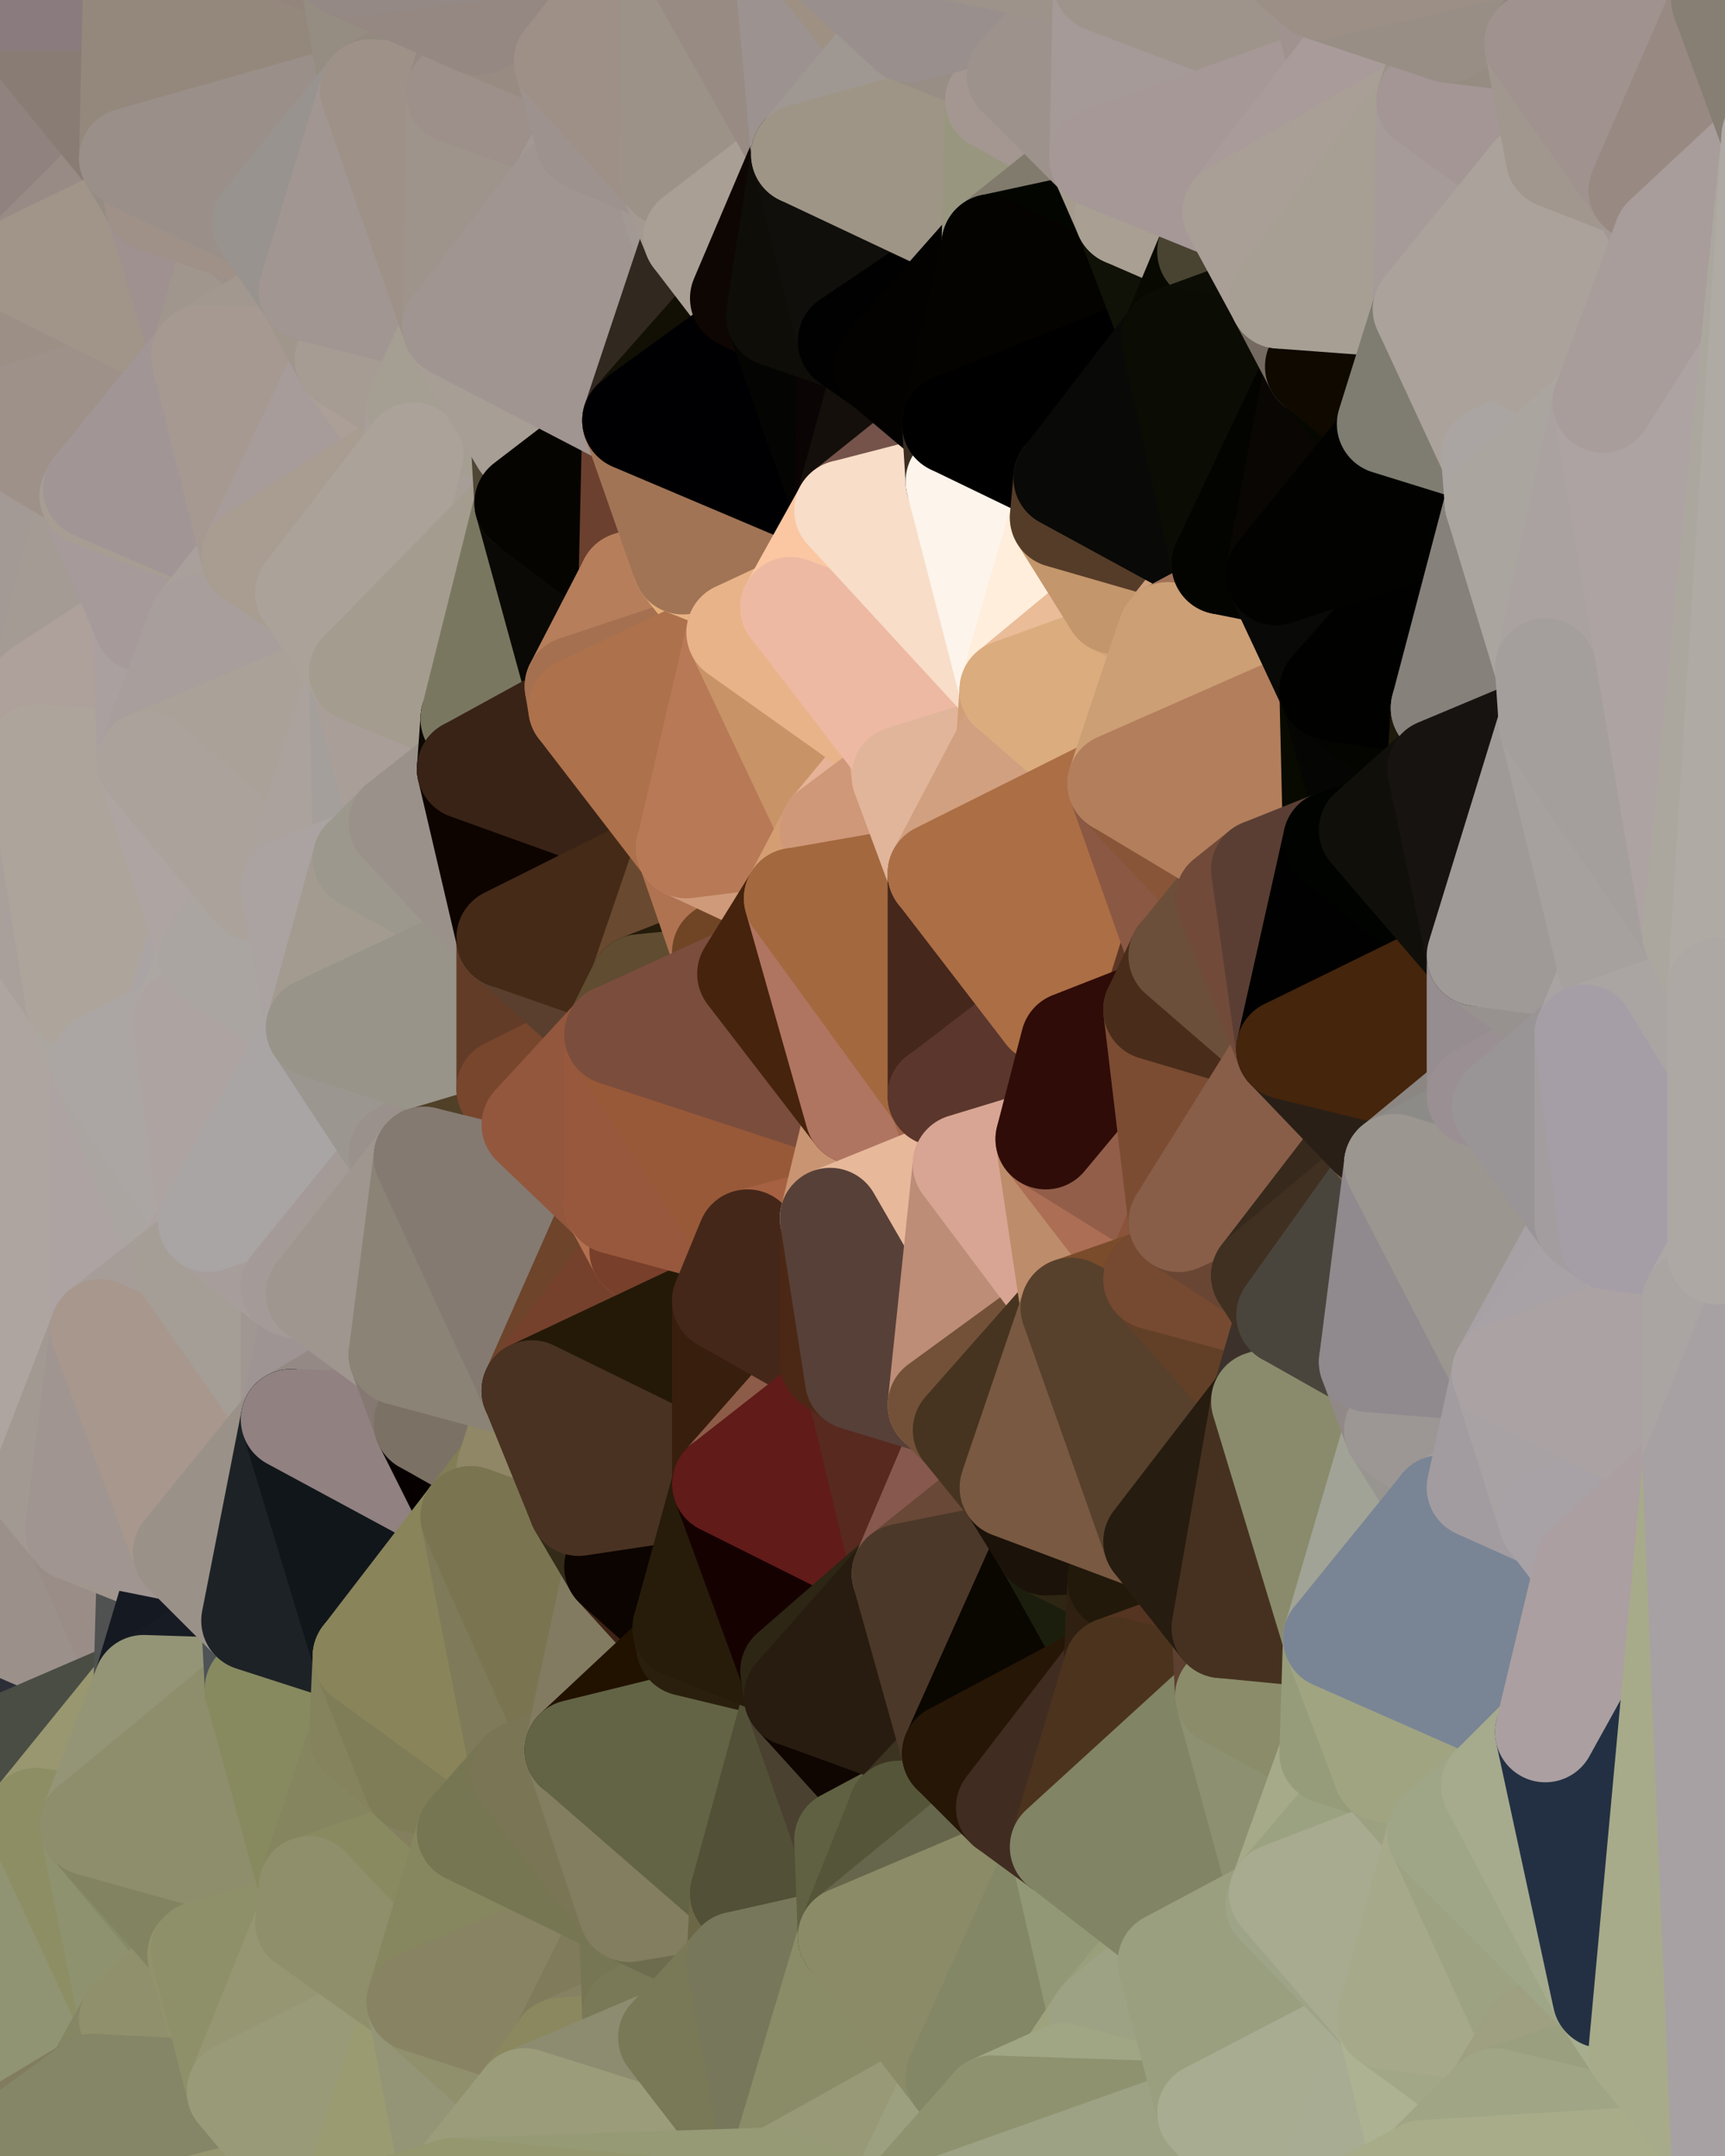<?xml version="1.0" standalone="yes"?>
<svg width="480" height="600" xmlns="http://www.w3.org/2000/svg" version="1.1" ><polygon points="-34,148 -34,518 -18,222" fill="rgba(174, 164, 165, 1)" stroke="rgba(174, 164, 165, 1)" stroke-width="28" stroke-linejoin="round"/>
		<polygon points="-34,518 -18,444 -18,222" fill="rgba(166, 156, 147, 1)" stroke="rgba(166, 156, 147, 1)" stroke-width="28" stroke-linejoin="round"/>
		<polygon points="-19,204 -34,148 -18,222" fill="rgba(166, 157, 148, 1)" stroke="rgba(166, 157, 148, 1)" stroke-width="28" stroke-linejoin="round"/>
		<polygon points="-34,518 -19,500 -18,444" fill="rgba(56, 66, 67, 1)" stroke="rgba(56, 66, 67, 1)" stroke-width="28" stroke-linejoin="round"/>
		<polygon points="-4,118 -34,148 -3,130" fill="rgba(158, 148, 136, 1)" stroke="rgba(158, 148, 136, 1)" stroke-width="28" stroke-linejoin="round"/>
		<polygon points="-3,574 -34,518 0,599" fill="rgba(121, 122, 82, 1)" stroke="rgba(121, 122, 82, 1)" stroke-width="28" stroke-linejoin="round"/>
		<polygon points="-18,444 -19,500 -4,488" fill="rgba(34, 37, 46, 1)" stroke="rgba(34, 37, 46, 1)" stroke-width="28" stroke-linejoin="round"/>
		<polygon points="-34,148 -4,118 6,74" fill="rgba(157, 147, 135, 1)" stroke="rgba(157, 147, 135, 1)" stroke-width="28" stroke-linejoin="round"/>
		<polygon points="0,0 -34,148 6,74" fill="rgba(152, 139, 130, 1)" stroke="rgba(152, 139, 130, 1)" stroke-width="28" stroke-linejoin="round"/>
		<polygon points="-3,574 0,599 6,592" fill="rgba(106, 103, 72, 1)" stroke="rgba(106, 103, 72, 1)" stroke-width="28" stroke-linejoin="round"/>
		<polygon points="-4,488 -19,500 10,506" fill="rgba(158, 157, 126, 1)" stroke="rgba(158, 157, 126, 1)" stroke-width="28" stroke-linejoin="round"/>
		<polygon points="-19,204 -18,222 10,210" fill="rgba(168, 160, 149, 1)" stroke="rgba(168, 160, 149, 1)" stroke-width="28" stroke-linejoin="round"/>
		<polygon points="-19,204 10,210 11,192" fill="rgba(166, 155, 151, 1)" stroke="rgba(166, 155, 151, 1)" stroke-width="28" stroke-linejoin="round"/>
		<polygon points="-34,148 -19,204 11,192" fill="rgba(165, 156, 149, 1)" stroke="rgba(165, 156, 149, 1)" stroke-width="28" stroke-linejoin="round"/>
		<polygon points="-19,500 -34,518 10,506" fill="rgba(142, 141, 110, 1)" stroke="rgba(142, 141, 110, 1)" stroke-width="28" stroke-linejoin="round"/>
		<polygon points="11,414 -18,444 21,426" fill="rgba(159, 150, 145, 1)" stroke="rgba(159, 150, 145, 1)" stroke-width="28" stroke-linejoin="round"/>
		<polygon points="-3,574 6,592 26,580" fill="rgba(111, 107, 72, 1)" stroke="rgba(111, 107, 72, 1)" stroke-width="28" stroke-linejoin="round"/>
		<polygon points="-3,130 25,138 26,136" fill="rgba(161, 151, 141, 1)" stroke="rgba(161, 151, 141, 1)" stroke-width="28" stroke-linejoin="round"/>
		<polygon points="21,278 28,370 28,296" fill="rgba(174, 164, 162, 1)" stroke="rgba(174, 164, 162, 1)" stroke-width="28" stroke-linejoin="round"/>
		<polygon points="-18,444 11,414 28,370" fill="rgba(162, 151, 145, 1)" stroke="rgba(162, 151, 145, 1)" stroke-width="28" stroke-linejoin="round"/>
		<polygon points="21,278 -18,444 28,370" fill="rgba(172, 158, 157, 1)" stroke="rgba(172, 158, 157, 1)" stroke-width="28" stroke-linejoin="round"/>
		<polygon points="-4,118 -3,130 26,136" fill="rgba(158, 148, 138, 1)" stroke="rgba(158, 148, 138, 1)" stroke-width="28" stroke-linejoin="round"/>
		<polygon points="-3,130 11,192 25,138" fill="rgba(162, 153, 148, 1)" stroke="rgba(162, 153, 148, 1)" stroke-width="28" stroke-linejoin="round"/>
		<polygon points="-18,222 -18,444 21,278" fill="rgba(174, 165, 160, 1)" stroke="rgba(174, 165, 160, 1)" stroke-width="28" stroke-linejoin="round"/>
		<polygon points="-3,130 -34,148 11,192" fill="rgba(163, 154, 149, 1)" stroke="rgba(163, 154, 149, 1)" stroke-width="28" stroke-linejoin="round"/>
		<polygon points="-34,518 -3,574 10,506" fill="rgba(152, 152, 118, 1)" stroke="rgba(152, 152, 118, 1)" stroke-width="28" stroke-linejoin="round"/>
		<polygon points="0,0 6,74 36,44" fill="rgba(144, 130, 127, 1)" stroke="rgba(144, 130, 127, 1)" stroke-width="28" stroke-linejoin="round"/>
		<polygon points="-3,574 26,580 36,562" fill="rgba(137, 138, 104, 1)" stroke="rgba(137, 138, 104, 1)" stroke-width="28" stroke-linejoin="round"/>
		<polygon points="-18,444 -4,488 40,469" fill="rgba(43, 46, 55, 1)" stroke="rgba(43, 46, 55, 1)" stroke-width="28" stroke-linejoin="round"/>
		<polygon points="21,426 -18,444 40,469" fill="rgba(155, 144, 138, 1)" stroke="rgba(155, 144, 138, 1)" stroke-width="28" stroke-linejoin="round"/>
		<polygon points="25,138 11,192 40,173" fill="rgba(164, 155, 148, 1)" stroke="rgba(164, 155, 148, 1)" stroke-width="28" stroke-linejoin="round"/>
		<polygon points="36,44 6,74 43,56" fill="rgba(152, 139, 133, 1)" stroke="rgba(152, 139, 133, 1)" stroke-width="28" stroke-linejoin="round"/>
		<polygon points="11,192 10,210 41,212" fill="rgba(167, 158, 153, 1)" stroke="rgba(167, 158, 153, 1)" stroke-width="28" stroke-linejoin="round"/>
		<polygon points="21,426 40,469 41,434" fill="rgba(154, 141, 135, 1)" stroke="rgba(154, 141, 135, 1)" stroke-width="28" stroke-linejoin="round"/>
		<polygon points="-4,488 10,506 40,469" fill="rgba(74, 77, 68, 1)" stroke="rgba(74, 77, 68, 1)" stroke-width="28" stroke-linejoin="round"/>
		<polygon points="10,506 25,508 40,469" fill="rgba(153, 151, 112, 1)" stroke="rgba(153, 151, 112, 1)" stroke-width="28" stroke-linejoin="round"/>
		<polygon points="0,0 36,44 37,0" fill="rgba(137, 124, 116, 1)" stroke="rgba(137, 124, 116, 1)" stroke-width="28" stroke-linejoin="round"/>
		<polygon points="10,506 -3,574 36,562" fill="rgba(144, 148, 115, 1)" stroke="rgba(144, 148, 115, 1)" stroke-width="28" stroke-linejoin="round"/>
		<polygon points="25,508 10,506 36,562" fill="rgba(141, 142, 100, 1)" stroke="rgba(141, 142, 100, 1)" stroke-width="28" stroke-linejoin="round"/>
		<polygon points="10,210 -18,222 21,278" fill="rgba(169, 160, 155, 1)" stroke="rgba(169, 160, 155, 1)" stroke-width="28" stroke-linejoin="round"/>
		<polygon points="21,278 28,296 51,284" fill="rgba(171, 166, 160, 1)" stroke="rgba(171, 166, 160, 1)" stroke-width="28" stroke-linejoin="round"/>
		<polygon points="40,173 11,192 41,212" fill="rgba(174, 161, 155, 1)" stroke="rgba(174, 161, 155, 1)" stroke-width="28" stroke-linejoin="round"/>
		<polygon points="6,74 -4,118 56,99" fill="rgba(156, 143, 134, 1)" stroke="rgba(156, 143, 134, 1)" stroke-width="28" stroke-linejoin="round"/>
		<polygon points="-4,118 26,136 56,99" fill="rgba(158, 145, 137, 1)" stroke="rgba(158, 145, 137, 1)" stroke-width="28" stroke-linejoin="round"/>
		<polygon points="25,508 36,562 55,544" fill="rgba(142, 146, 111, 1)" stroke="rgba(142, 146, 111, 1)" stroke-width="28" stroke-linejoin="round"/>
		<polygon points="28,296 28,370 51,352" fill="rgba(173, 163, 162, 1)" stroke="rgba(173, 163, 162, 1)" stroke-width="28" stroke-linejoin="round"/>
		<polygon points="41,212 21,278 58,266" fill="rgba(171, 161, 159, 1)" stroke="rgba(171, 161, 159, 1)" stroke-width="28" stroke-linejoin="round"/>
		<polygon points="21,278 51,284 58,266" fill="rgba(170, 164, 164, 1)" stroke="rgba(170, 164, 164, 1)" stroke-width="28" stroke-linejoin="round"/>
		<polygon points="28,296 51,352 58,340" fill="rgba(170, 165, 161, 1)" stroke="rgba(170, 165, 161, 1)" stroke-width="28" stroke-linejoin="round"/>
		<polygon points="43,56 6,74 56,99" fill="rgba(161, 149, 137, 1)" stroke="rgba(161, 149, 137, 1)" stroke-width="28" stroke-linejoin="round"/>
		<polygon points="25,508 55,544 56,543" fill="rgba(134, 138, 105, 1)" stroke="rgba(134, 138, 105, 1)" stroke-width="28" stroke-linejoin="round"/>
		<polygon points="10,210 21,278 41,212" fill="rgba(173, 164, 155, 1)" stroke="rgba(173, 164, 155, 1)" stroke-width="28" stroke-linejoin="round"/>
		<polygon points="36,562 26,580 66,582" fill="rgba(133, 134, 100, 1)" stroke="rgba(133, 134, 100, 1)" stroke-width="28" stroke-linejoin="round"/>
		<polygon points="40,173 41,212 55,174" fill="rgba(170, 160, 159, 1)" stroke="rgba(170, 160, 159, 1)" stroke-width="28" stroke-linejoin="round"/>
		<polygon points="41,434 40,469 51,432" fill="rgba(80, 82, 81, 1)" stroke="rgba(80, 82, 81, 1)" stroke-width="28" stroke-linejoin="round"/>
		<polygon points="21,426 41,434 51,432" fill="rgba(160, 150, 141, 1)" stroke="rgba(160, 150, 141, 1)" stroke-width="28" stroke-linejoin="round"/>
		<polygon points="51,432 40,469 70,451" fill="rgba(21, 25, 34, 1)" stroke="rgba(21, 25, 34, 1)" stroke-width="28" stroke-linejoin="round"/>
		<polygon points="40,173 55,174 70,155" fill="rgba(164, 154, 152, 1)" stroke="rgba(164, 154, 152, 1)" stroke-width="28" stroke-linejoin="round"/>
		<polygon points="25,138 40,173 70,155" fill="rgba(166, 154, 154, 1)" stroke="rgba(166, 154, 154, 1)" stroke-width="28" stroke-linejoin="round"/>
		<polygon points="43,56 56,99 66,64" fill="rgba(159, 145, 144, 1)" stroke="rgba(159, 145, 144, 1)" stroke-width="28" stroke-linejoin="round"/>
		<polygon points="41,212 58,266 71,248" fill="rgba(174, 164, 162, 1)" stroke="rgba(174, 164, 162, 1)" stroke-width="28" stroke-linejoin="round"/>
		<polygon points="26,136 25,138 70,155" fill="rgba(167, 157, 147, 1)" stroke="rgba(167, 157, 147, 1)" stroke-width="28" stroke-linejoin="round"/>
		<polygon points="0,0 37,0 67,-29" fill="rgba(138, 123, 126, 1)" stroke="rgba(138, 123, 126, 1)" stroke-width="28" stroke-linejoin="round"/>
		<polygon points="11,414 21,426 28,370" fill="rgba(162, 153, 146, 1)" stroke="rgba(162, 153, 146, 1)" stroke-width="28" stroke-linejoin="round"/>
		<polygon points="70,451 40,469 71,470" fill="rgba(23, 27, 36, 1)" stroke="rgba(23, 27, 36, 1)" stroke-width="28" stroke-linejoin="round"/>
		<polygon points="55,544 36,562 66,582" fill="rgba(144, 144, 108, 1)" stroke="rgba(144, 144, 108, 1)" stroke-width="28" stroke-linejoin="round"/>
		<polygon points="51,284 28,296 58,340" fill="rgba(171, 166, 163, 1)" stroke="rgba(171, 166, 163, 1)" stroke-width="28" stroke-linejoin="round"/>
		<polygon points="28,370 21,426 51,432" fill="rgba(160, 149, 145, 1)" stroke="rgba(160, 149, 145, 1)" stroke-width="28" stroke-linejoin="round"/>
		<polygon points="58,340 51,352 81,358" fill="rgba(172, 162, 161, 1)" stroke="rgba(172, 162, 161, 1)" stroke-width="28" stroke-linejoin="round"/>
		<polygon points="51,352 28,370 81,395" fill="rgba(166, 157, 152, 1)" stroke="rgba(166, 157, 152, 1)" stroke-width="28" stroke-linejoin="round"/>
		<polygon points="28,370 51,432 81,395" fill="rgba(168, 151, 141, 1)" stroke="rgba(168, 151, 141, 1)" stroke-width="28" stroke-linejoin="round"/>
		<polygon points="56,99 26,136 70,155" fill="rgba(161, 149, 149, 1)" stroke="rgba(161, 149, 149, 1)" stroke-width="28" stroke-linejoin="round"/>
		<polygon points="56,543 85,535 86,525" fill="rgba(142, 144, 107, 1)" stroke="rgba(142, 144, 107, 1)" stroke-width="28" stroke-linejoin="round"/>
		<polygon points="66,64 56,99 86,81" fill="rgba(160, 150, 141, 1)" stroke="rgba(160, 150, 141, 1)" stroke-width="28" stroke-linejoin="round"/>
		<polygon points="73,62 66,64 86,81" fill="rgba(155, 144, 138, 1)" stroke="rgba(155, 144, 138, 1)" stroke-width="28" stroke-linejoin="round"/>
		<polygon points="70,155 55,174 85,165" fill="rgba(169, 160, 155, 1)" stroke="rgba(169, 160, 155, 1)" stroke-width="28" stroke-linejoin="round"/>
		<polygon points="40,469 25,508 71,470" fill="rgba(148, 149, 118, 1)" stroke="rgba(148, 149, 118, 1)" stroke-width="28" stroke-linejoin="round"/>
		<polygon points="58,266 51,284 88,286" fill="rgba(172, 167, 163, 1)" stroke="rgba(172, 167, 163, 1)" stroke-width="28" stroke-linejoin="round"/>
		<polygon points="25,508 56,543 86,525" fill="rgba(130, 131, 97, 1)" stroke="rgba(130, 131, 97, 1)" stroke-width="28" stroke-linejoin="round"/>
		<polygon points="71,470 25,508 86,525" fill="rgba(142, 142, 108, 1)" stroke="rgba(142, 142, 108, 1)" stroke-width="28" stroke-linejoin="round"/>
		<polygon points="51,352 81,395 81,358" fill="rgba(165, 158, 150, 1)" stroke="rgba(165, 158, 150, 1)" stroke-width="28" stroke-linejoin="round"/>
		<polygon points="36,44 43,56 73,62" fill="rgba(149, 140, 131, 1)" stroke="rgba(149, 140, 131, 1)" stroke-width="28" stroke-linejoin="round"/>
		<polygon points="43,56 66,64 73,62" fill="rgba(159, 145, 136, 1)" stroke="rgba(159, 145, 136, 1)" stroke-width="28" stroke-linejoin="round"/>
		<polygon points="56,543 55,544 66,582" fill="rgba(146, 146, 108, 1)" stroke="rgba(146, 146, 108, 1)" stroke-width="28" stroke-linejoin="round"/>
		<polygon points="6,592 0,599 26,580" fill="rgba(129, 124, 95, 1)" stroke="rgba(129, 124, 95, 1)" stroke-width="28" stroke-linejoin="round"/>
		<polygon points="86,81 56,99 96,100" fill="rgba(162, 152, 143, 1)" stroke="rgba(162, 152, 143, 1)" stroke-width="28" stroke-linejoin="round"/>
		<polygon points="67,-29 37,0 97,-9" fill="rgba(146, 131, 128, 1)" stroke="rgba(146, 131, 128, 1)" stroke-width="28" stroke-linejoin="round"/>
		<polygon points="66,582 0,599 96,618" fill="rgba(150, 150, 112, 1)" stroke="rgba(150, 150, 112, 1)" stroke-width="28" stroke-linejoin="round"/>
		<polygon points="81,358 81,395 88,360" fill="rgba(160, 151, 146, 1)" stroke="rgba(160, 151, 146, 1)" stroke-width="28" stroke-linejoin="round"/>
		<polygon points="51,284 58,340 88,286" fill="rgba(173, 163, 161, 1)" stroke="rgba(173, 163, 161, 1)" stroke-width="28" stroke-linejoin="round"/>
		<polygon points="81,247 58,266 88,286" fill="rgba(170, 165, 161, 1)" stroke="rgba(170, 165, 161, 1)" stroke-width="28" stroke-linejoin="round"/>
		<polygon points="71,248 58,266 81,247" fill="rgba(170, 165, 161, 1)" stroke="rgba(170, 165, 161, 1)" stroke-width="28" stroke-linejoin="round"/>
		<polygon points="26,580 0,599 66,582" fill="rgba(133, 134, 103, 1)" stroke="rgba(133, 134, 103, 1)" stroke-width="28" stroke-linejoin="round"/>
		<polygon points="85,165 55,174 100,187" fill="rgba(168, 159, 150, 1)" stroke="rgba(168, 159, 150, 1)" stroke-width="28" stroke-linejoin="round"/>
		<polygon points="70,451 71,470 101,461" fill="rgba(78, 83, 86, 1)" stroke="rgba(78, 83, 86, 1)" stroke-width="28" stroke-linejoin="round"/>
		<polygon points="56,543 66,582 85,535" fill="rgba(142, 144, 105, 1)" stroke="rgba(142, 144, 105, 1)" stroke-width="28" stroke-linejoin="round"/>
		<polygon points="97,-9 37,0 103,25" fill="rgba(147, 133, 124, 1)" stroke="rgba(147, 133, 124, 1)" stroke-width="28" stroke-linejoin="round"/>
		<polygon points="37,0 36,44 103,25" fill="rgba(148, 136, 124, 1)" stroke="rgba(148, 136, 124, 1)" stroke-width="28" stroke-linejoin="round"/>
		<polygon points="36,44 73,62 103,25" fill="rgba(154, 143, 137, 1)" stroke="rgba(154, 143, 137, 1)" stroke-width="28" stroke-linejoin="round"/>
		<polygon points="71,470 100,483 101,461" fill="rgba(137, 139, 92, 1)" stroke="rgba(137, 139, 92, 1)" stroke-width="28" stroke-linejoin="round"/>
		<polygon points="71,470 86,525 100,483" fill="rgba(135, 138, 95, 1)" stroke="rgba(135, 138, 95, 1)" stroke-width="28" stroke-linejoin="round"/>
		<polygon points="55,174 41,212 100,187" fill="rgba(168, 158, 156, 1)" stroke="rgba(168, 158, 156, 1)" stroke-width="28" stroke-linejoin="round"/>
		<polygon points="41,212 81,247 100,187" fill="rgba(170, 161, 152, 1)" stroke="rgba(170, 161, 152, 1)" stroke-width="28" stroke-linejoin="round"/>
		<polygon points="56,99 70,155 96,100" fill="rgba(166, 153, 145, 1)" stroke="rgba(166, 153, 145, 1)" stroke-width="28" stroke-linejoin="round"/>
		<polygon points="41,212 71,248 81,247" fill="rgba(171, 162, 155, 1)" stroke="rgba(171, 162, 155, 1)" stroke-width="28" stroke-linejoin="round"/>
		<polygon points="51,432 70,451 81,395" fill="rgba(154, 145, 136, 1)" stroke="rgba(154, 145, 136, 1)" stroke-width="28" stroke-linejoin="round"/>
		<polygon points="58,340 81,358 111,321" fill="rgba(167, 157, 155, 1)" stroke="rgba(167, 157, 155, 1)" stroke-width="28" stroke-linejoin="round"/>
		<polygon points="88,286 58,340 111,321" fill="rgba(169, 165, 164, 1)" stroke="rgba(169, 165, 164, 1)" stroke-width="28" stroke-linejoin="round"/>
		<polygon points="88,360 81,395 111,377" fill="rgba(158, 148, 147, 1)" stroke="rgba(158, 148, 147, 1)" stroke-width="28" stroke-linejoin="round"/>
		<polygon points="100,187 81,247 101,239" fill="rgba(171, 162, 157, 1)" stroke="rgba(171, 162, 157, 1)" stroke-width="28" stroke-linejoin="round"/>
		<polygon points="96,100 70,155 115,126" fill="rgba(167, 156, 154, 1)" stroke="rgba(167, 156, 154, 1)" stroke-width="28" stroke-linejoin="round"/>
		<polygon points="81,358 88,360 111,321" fill="rgba(164, 154, 152, 1)" stroke="rgba(164, 154, 152, 1)" stroke-width="28" stroke-linejoin="round"/>
		<polygon points="100,187 101,239 111,229" fill="rgba(164, 159, 155, 1)" stroke="rgba(164, 159, 155, 1)" stroke-width="28" stroke-linejoin="round"/>
		<polygon points="96,100 115,126 116,113" fill="rgba(172, 159, 151, 1)" stroke="rgba(172, 159, 151, 1)" stroke-width="28" stroke-linejoin="round"/>
		<polygon points="85,535 66,582 116,557" fill="rgba(150, 150, 114, 1)" stroke="rgba(150, 150, 114, 1)" stroke-width="28" stroke-linejoin="round"/>
		<polygon points="100,483 86,525 115,496" fill="rgba(133, 133, 95, 1)" stroke="rgba(133, 133, 95, 1)" stroke-width="28" stroke-linejoin="round"/>
		<polygon points="111,377 81,395 118,396" fill="rgba(148, 137, 133, 1)" stroke="rgba(148, 137, 133, 1)" stroke-width="28" stroke-linejoin="round"/>
		<polygon points="70,155 85,165 115,126" fill="rgba(169, 157, 145, 1)" stroke="rgba(169, 157, 145, 1)" stroke-width="28" stroke-linejoin="round"/>
		<polygon points="81,247 88,286 101,239" fill="rgba(171, 163, 161, 1)" stroke="rgba(171, 163, 161, 1)" stroke-width="28" stroke-linejoin="round"/>
		<polygon points="86,81 96,100 126,91" fill="rgba(160, 150, 140, 1)" stroke="rgba(160, 150, 140, 1)" stroke-width="28" stroke-linejoin="round"/>
		<polygon points="96,100 116,113 126,91" fill="rgba(166, 156, 147, 1)" stroke="rgba(166, 156, 147, 1)" stroke-width="28" stroke-linejoin="round"/>
		<polygon points="81,395 70,451 101,461" fill="rgba(29, 34, 38, 1)" stroke="rgba(29, 34, 38, 1)" stroke-width="28" stroke-linejoin="round"/>
		<polygon points="100,187 130,214 131,200" fill="rgba(158, 149, 142, 1)" stroke="rgba(158, 149, 142, 1)" stroke-width="28" stroke-linejoin="round"/>
		<polygon points="81,395 101,461 131,422" fill="rgba(17, 22, 26, 1)" stroke="rgba(17, 22, 26, 1)" stroke-width="28" stroke-linejoin="round"/>
		<polygon points="118,396 81,395 131,422" fill="rgba(145, 129, 129, 1)" stroke="rgba(145, 129, 129, 1)" stroke-width="28" stroke-linejoin="round"/>
		<polygon points="115,496 86,525 130,510" fill="rgba(133, 133, 95, 1)" stroke="rgba(133, 133, 95, 1)" stroke-width="28" stroke-linejoin="round"/>
		<polygon points="100,187 111,229 130,214" fill="rgba(169, 158, 152, 1)" stroke="rgba(169, 158, 152, 1)" stroke-width="28" stroke-linejoin="round"/>
		<polygon points="66,582 96,618 116,557" fill="rgba(153, 154, 120, 1)" stroke="rgba(153, 154, 120, 1)" stroke-width="28" stroke-linejoin="round"/>
		<polygon points="97,-9 103,25 133,7" fill="rgba(149, 141, 130, 1)" stroke="rgba(149, 141, 130, 1)" stroke-width="28" stroke-linejoin="round"/>
		<polygon points="103,25 127,26 133,7" fill="rgba(147, 137, 127, 1)" stroke="rgba(147, 137, 127, 1)" stroke-width="28" stroke-linejoin="round"/>
		<polygon points="86,525 116,557 130,510" fill="rgba(137, 138, 96, 1)" stroke="rgba(137, 138, 96, 1)" stroke-width="28" stroke-linejoin="round"/>
		<polygon points="116,557 96,618 126,609" fill="rgba(154, 155, 113, 1)" stroke="rgba(154, 155, 113, 1)" stroke-width="28" stroke-linejoin="round"/>
		<polygon points="111,321 88,360 118,322" fill="rgba(164, 155, 150, 1)" stroke="rgba(164, 155, 150, 1)" stroke-width="28" stroke-linejoin="round"/>
		<polygon points="86,525 85,535 116,557" fill="rgba(143, 143, 107, 1)" stroke="rgba(143, 143, 107, 1)" stroke-width="28" stroke-linejoin="round"/>
		<polygon points="73,62 86,81 103,25" fill="rgba(152, 147, 143, 1)" stroke="rgba(152, 147, 143, 1)" stroke-width="28" stroke-linejoin="round"/>
		<polygon points="118,396 131,422 141,409" fill="rgba(7, 0, 0, 1)" stroke="rgba(7, 0, 0, 1)" stroke-width="28" stroke-linejoin="round"/>
		<polygon points="88,286 111,321 141,303" fill="rgba(155, 150, 144, 1)" stroke="rgba(155, 150, 144, 1)" stroke-width="28" stroke-linejoin="round"/>
		<polygon points="111,321 118,322 141,303" fill="rgba(154, 145, 140, 1)" stroke="rgba(154, 145, 140, 1)" stroke-width="28" stroke-linejoin="round"/>
		<polygon points="101,239 88,286 141,261" fill="rgba(163, 155, 144, 1)" stroke="rgba(163, 155, 144, 1)" stroke-width="28" stroke-linejoin="round"/>
		<polygon points="111,229 101,239 141,261" fill="rgba(156, 152, 141, 1)" stroke="rgba(156, 152, 141, 1)" stroke-width="28" stroke-linejoin="round"/>
		<polygon points="88,360 111,377 118,322" fill="rgba(159, 150, 143, 1)" stroke="rgba(159, 150, 143, 1)" stroke-width="28" stroke-linejoin="round"/>
		<polygon points="115,496 130,510 145,493" fill="rgba(132, 127, 95, 1)" stroke="rgba(132, 127, 95, 1)" stroke-width="28" stroke-linejoin="round"/>
		<polygon points="116,113 115,126 145,123" fill="rgba(169, 158, 154, 1)" stroke="rgba(169, 158, 154, 1)" stroke-width="28" stroke-linejoin="round"/>
		<polygon points="101,461 100,483 115,496" fill="rgba(133, 131, 93, 1)" stroke="rgba(133, 131, 93, 1)" stroke-width="28" stroke-linejoin="round"/>
		<polygon points="145,123 115,126 146,140" fill="rgba(164, 154, 145, 1)" stroke="rgba(164, 154, 145, 1)" stroke-width="28" stroke-linejoin="round"/>
		<polygon points="116,557 126,609 146,584" fill="rgba(148, 149, 118, 1)" stroke="rgba(148, 149, 118, 1)" stroke-width="28" stroke-linejoin="round"/>
		<polygon points="103,25 86,81 126,91" fill="rgba(161, 150, 146, 1)" stroke="rgba(161, 150, 146, 1)" stroke-width="28" stroke-linejoin="round"/>
		<polygon points="141,303 118,322 148,313" fill="rgba(145, 141, 130, 1)" stroke="rgba(145, 141, 130, 1)" stroke-width="28" stroke-linejoin="round"/>
		<polygon points="111,377 118,396 148,387" fill="rgba(133, 120, 114, 1)" stroke="rgba(133, 120, 114, 1)" stroke-width="28" stroke-linejoin="round"/>
		<polygon points="118,396 141,409 148,387" fill="rgba(123, 113, 101, 1)" stroke="rgba(123, 113, 101, 1)" stroke-width="28" stroke-linejoin="round"/>
		<polygon points="115,126 100,187 146,140" fill="rgba(167, 158, 151, 1)" stroke="rgba(167, 158, 151, 1)" stroke-width="28" stroke-linejoin="round"/>
		<polygon points="101,461 115,496 145,493" fill="rgba(127, 125, 87, 1)" stroke="rgba(127, 125, 87, 1)" stroke-width="28" stroke-linejoin="round"/>
		<polygon points="126,91 116,113 145,123" fill="rgba(165, 159, 147, 1)" stroke="rgba(165, 159, 147, 1)" stroke-width="28" stroke-linejoin="round"/>
		<polygon points="141,261 88,286 141,303" fill="rgba(152, 148, 137, 1)" stroke="rgba(152, 148, 137, 1)" stroke-width="28" stroke-linejoin="round"/>
		<polygon points="103,25 126,91 127,26" fill="rgba(158, 145, 136, 1)" stroke="rgba(158, 145, 136, 1)" stroke-width="28" stroke-linejoin="round"/>
		<polygon points="85,165 100,187 115,126" fill="rgba(171, 162, 153, 1)" stroke="rgba(171, 162, 153, 1)" stroke-width="28" stroke-linejoin="round"/>
		<polygon points="116,557 146,584 156,570" fill="rgba(144, 144, 108, 1)" stroke="rgba(144, 144, 108, 1)" stroke-width="28" stroke-linejoin="round"/>
		<polygon points="127,26 126,91 156,52" fill="rgba(158, 148, 139, 1)" stroke="rgba(158, 148, 139, 1)" stroke-width="28" stroke-linejoin="round"/>
		<polygon points="133,7 127,26 157,17" fill="rgba(150, 137, 129, 1)" stroke="rgba(150, 137, 129, 1)" stroke-width="28" stroke-linejoin="round"/>
		<polygon points="100,187 131,200 146,140" fill="rgba(164, 156, 143, 1)" stroke="rgba(164, 156, 143, 1)" stroke-width="28" stroke-linejoin="round"/>
		<polygon points="130,214 111,229 141,261" fill="rgba(154, 145, 138, 1)" stroke="rgba(154, 145, 138, 1)" stroke-width="28" stroke-linejoin="round"/>
		<polygon points="141,409 131,422 161,419" fill="rgba(130, 125, 85, 1)" stroke="rgba(130, 125, 85, 1)" stroke-width="28" stroke-linejoin="round"/>
		<polygon points="160,191 131,200 161,197" fill="rgba(0, 0, 0, 1)" stroke="rgba(0, 0, 0, 1)" stroke-width="28" stroke-linejoin="round"/>
		<polygon points="127,26 156,52 163,39" fill="rgba(158, 148, 139, 1)" stroke="rgba(158, 148, 139, 1)" stroke-width="28" stroke-linejoin="round"/>
		<polygon points="157,17 127,26 163,39" fill="rgba(157, 144, 138, 1)" stroke="rgba(157, 144, 138, 1)" stroke-width="28" stroke-linejoin="round"/>
		<polygon points="131,200 130,214 161,197" fill="rgba(12, 9, 0, 1)" stroke="rgba(12, 9, 0, 1)" stroke-width="28" stroke-linejoin="round"/>
		<polygon points="146,140 131,200 160,191" fill="rgba(121, 119, 96, 1)" stroke="rgba(121, 119, 96, 1)" stroke-width="28" stroke-linejoin="round"/>
		<polygon points="148,313 118,322 171,335" fill="rgba(80, 64, 39, 1)" stroke="rgba(80, 64, 39, 1)" stroke-width="28" stroke-linejoin="round"/>
		<polygon points="161,419 131,422 171,436" fill="rgba(109, 103, 69, 1)" stroke="rgba(109, 103, 69, 1)" stroke-width="28" stroke-linejoin="round"/>
		<polygon points="141,261 141,303 171,288" fill="rgba(98, 60, 39, 1)" stroke="rgba(98, 60, 39, 1)" stroke-width="28" stroke-linejoin="round"/>
		<polygon points="141,303 148,313 171,288" fill="rgba(120, 70, 45, 1)" stroke="rgba(120, 70, 45, 1)" stroke-width="28" stroke-linejoin="round"/>
		<polygon points="148,387 141,409 161,419" fill="rgba(144, 135, 102, 1)" stroke="rgba(144, 135, 102, 1)" stroke-width="28" stroke-linejoin="round"/>
		<polygon points="118,322 111,377 148,387" fill="rgba(139, 131, 118, 1)" stroke="rgba(139, 131, 118, 1)" stroke-width="28" stroke-linejoin="round"/>
		<polygon points="131,422 101,461 145,493" fill="rgba(137, 132, 90, 1)" stroke="rgba(137, 132, 90, 1)" stroke-width="28" stroke-linejoin="round"/>
		<polygon points="130,510 116,557 175,532" fill="rgba(134, 135, 95, 1)" stroke="rgba(134, 135, 95, 1)" stroke-width="28" stroke-linejoin="round"/>
		<polygon points="146,140 160,191 175,162" fill="rgba(10, 9, 5, 1)" stroke="rgba(10, 9, 5, 1)" stroke-width="28" stroke-linejoin="round"/>
		<polygon points="118,322 148,387 171,335" fill="rgba(132, 122, 113, 1)" stroke="rgba(132, 122, 113, 1)" stroke-width="28" stroke-linejoin="round"/>
		<polygon points="131,422 145,493 160,487" fill="rgba(127, 122, 90, 1)" stroke="rgba(127, 122, 90, 1)" stroke-width="28" stroke-linejoin="round"/>
		<polygon points="116,557 156,570 175,532" fill="rgba(136, 131, 99, 1)" stroke="rgba(136, 131, 99, 1)" stroke-width="28" stroke-linejoin="round"/>
		<polygon points="131,422 160,487 171,436" fill="rgba(122, 116, 80, 1)" stroke="rgba(122, 116, 80, 1)" stroke-width="28" stroke-linejoin="round"/>
		<polygon points="171,335 148,387 178,348" fill="rgba(110, 68, 43, 1)" stroke="rgba(110, 68, 43, 1)" stroke-width="28" stroke-linejoin="round"/>
		<polygon points="141,261 171,288 178,274" fill="rgba(90, 63, 46, 1)" stroke="rgba(90, 63, 46, 1)" stroke-width="28" stroke-linejoin="round"/>
		<polygon points="145,123 146,140 176,117" fill="rgba(79, 70, 53, 1)" stroke="rgba(79, 70, 53, 1)" stroke-width="28" stroke-linejoin="round"/>
		<polygon points="126,91 145,123 176,117" fill="rgba(167, 158, 149, 1)" stroke="rgba(167, 158, 149, 1)" stroke-width="28" stroke-linejoin="round"/>
		<polygon points="175,532 156,570 176,561" fill="rgba(128, 123, 91, 1)" stroke="rgba(128, 123, 91, 1)" stroke-width="28" stroke-linejoin="round"/>
		<polygon points="145,493 130,510 175,532" fill="rgba(118, 118, 82, 1)" stroke="rgba(118, 118, 82, 1)" stroke-width="28" stroke-linejoin="round"/>
		<polygon points="160,487 145,493 175,532" fill="rgba(122, 117, 85, 1)" stroke="rgba(122, 117, 85, 1)" stroke-width="28" stroke-linejoin="round"/>
		<polygon points="163,39 156,52 186,49" fill="rgba(163, 152, 148, 1)" stroke="rgba(163, 152, 148, 1)" stroke-width="28" stroke-linejoin="round"/>
		<polygon points="133,7 157,17 187,-21" fill="rgba(152, 139, 130, 1)" stroke="rgba(152, 139, 130, 1)" stroke-width="28" stroke-linejoin="round"/>
		<polygon points="176,561 156,570 186,567" fill="rgba(134, 129, 99, 1)" stroke="rgba(134, 129, 99, 1)" stroke-width="28" stroke-linejoin="round"/>
		<polygon points="171,436 160,487 191,458" fill="rgba(130, 123, 97, 1)" stroke="rgba(130, 123, 97, 1)" stroke-width="28" stroke-linejoin="round"/>
		<polygon points="190,453 171,436 191,458" fill="rgba(62, 34, 20, 1)" stroke="rgba(62, 34, 20, 1)" stroke-width="28" stroke-linejoin="round"/>
		<polygon points="130,214 141,261 191,236" fill="rgba(13, 4, 0, 1)" stroke="rgba(13, 4, 0, 1)" stroke-width="28" stroke-linejoin="round"/>
		<polygon points="161,197 130,214 191,236" fill="rgba(57, 35, 22, 1)" stroke="rgba(57, 35, 22, 1)" stroke-width="28" stroke-linejoin="round"/>
		<polygon points="146,140 175,162 176,117" fill="rgba(5, 4, 0, 1)" stroke="rgba(5, 4, 0, 1)" stroke-width="28" stroke-linejoin="round"/>
		<polygon points="156,52 176,117 193,66" fill="rgba(166, 156, 147, 1)" stroke="rgba(166, 156, 147, 1)" stroke-width="28" stroke-linejoin="round"/>
		<polygon points="186,49 156,52 193,66" fill="rgba(162, 153, 148, 1)" stroke="rgba(162, 153, 148, 1)" stroke-width="28" stroke-linejoin="round"/>
		<polygon points="141,261 178,274 191,236" fill="rgba(69, 42, 23, 1)" stroke="rgba(69, 42, 23, 1)" stroke-width="28" stroke-linejoin="round"/>
		<polygon points="176,117 175,162 190,157" fill="rgba(107, 64, 47, 1)" stroke="rgba(107, 64, 47, 1)" stroke-width="28" stroke-linejoin="round"/>
		<polygon points="97,-9 133,7 187,-21" fill="rgba(149, 136, 130, 1)" stroke="rgba(149, 136, 130, 1)" stroke-width="28" stroke-linejoin="round"/>
		<polygon points="156,52 126,91 176,117" fill="rgba(160, 149, 145, 1)" stroke="rgba(160, 149, 145, 1)" stroke-width="28" stroke-linejoin="round"/>
		<polygon points="171,288 148,313 171,335" fill="rgba(147, 87, 61, 1)" stroke="rgba(147, 87, 61, 1)" stroke-width="28" stroke-linejoin="round"/>
		<polygon points="191,236 178,274 201,265" fill="rgba(105, 73, 48, 1)" stroke="rgba(105, 73, 48, 1)" stroke-width="28" stroke-linejoin="round"/>
		<polygon points="161,419 171,436 201,413" fill="rgba(51, 43, 24, 1)" stroke="rgba(51, 43, 24, 1)" stroke-width="28" stroke-linejoin="round"/>
		<polygon points="156,570 146,584 186,567" fill="rgba(139, 136, 95, 1)" stroke="rgba(139, 136, 95, 1)" stroke-width="28" stroke-linejoin="round"/>
		<polygon points="190,157 175,162 205,176" fill="rgba(198, 150, 102, 1)" stroke="rgba(198, 150, 102, 1)" stroke-width="28" stroke-linejoin="round"/>
		<polygon points="175,532 176,561 205,546" fill="rgba(118, 118, 84, 1)" stroke="rgba(118, 118, 84, 1)" stroke-width="28" stroke-linejoin="round"/>
		<polygon points="176,561 186,567 205,546" fill="rgba(121, 121, 87, 1)" stroke="rgba(121, 121, 87, 1)" stroke-width="28" stroke-linejoin="round"/>
		<polygon points="178,348 148,387 201,362" fill="rgba(117, 65, 44, 1)" stroke="rgba(117, 65, 44, 1)" stroke-width="28" stroke-linejoin="round"/>
		<polygon points="193,66 176,117 206,83" fill="rgba(49, 40, 31, 1)" stroke="rgba(49, 40, 31, 1)" stroke-width="28" stroke-linejoin="round"/>
		<polygon points="175,162 160,191 205,176" fill="rgba(182, 126, 91, 1)" stroke="rgba(182, 126, 91, 1)" stroke-width="28" stroke-linejoin="round"/>
		<polygon points="201,265 178,274 208,271" fill="rgba(36, 27, 10, 1)" stroke="rgba(36, 27, 10, 1)" stroke-width="28" stroke-linejoin="round"/>
		<polygon points="171,335 178,348 208,345" fill="rgba(178, 112, 80, 1)" stroke="rgba(178, 112, 80, 1)" stroke-width="28" stroke-linejoin="round"/>
		<polygon points="178,348 201,362 208,345" fill="rgba(120, 63, 43, 1)" stroke="rgba(120, 63, 43, 1)" stroke-width="28" stroke-linejoin="round"/>
		<polygon points="175,532 205,546 206,527" fill="rgba(109, 108, 78, 1)" stroke="rgba(109, 108, 78, 1)" stroke-width="28" stroke-linejoin="round"/>
		<polygon points="160,191 161,197 205,176" fill="rgba(165, 112, 80, 1)" stroke="rgba(165, 112, 80, 1)" stroke-width="28" stroke-linejoin="round"/>
		<polygon points="148,387 201,413 201,362" fill="rgba(36, 25, 7, 1)" stroke="rgba(36, 25, 7, 1)" stroke-width="28" stroke-linejoin="round"/>
		<polygon points="171,436 190,453 201,413" fill="rgba(12, 4, 0, 1)" stroke="rgba(12, 4, 0, 1)" stroke-width="28" stroke-linejoin="round"/>
		<polygon points="148,387 161,419 201,413" fill="rgba(73, 50, 34, 1)" stroke="rgba(73, 50, 34, 1)" stroke-width="28" stroke-linejoin="round"/>
		<polygon points="157,17 163,39 186,49" fill="rgba(157, 146, 142, 1)" stroke="rgba(157, 146, 142, 1)" stroke-width="28" stroke-linejoin="round"/>
		<polygon points="186,567 146,584 216,606" fill="rgba(141, 140, 112, 1)" stroke="rgba(141, 140, 112, 1)" stroke-width="28" stroke-linejoin="round"/>
		<polygon points="146,584 126,609 216,606" fill="rgba(155, 156, 122, 1)" stroke="rgba(155, 156, 122, 1)" stroke-width="28" stroke-linejoin="round"/>
		<polygon points="178,274 171,288 208,271" fill="rgba(96, 76, 49, 1)" stroke="rgba(96, 76, 49, 1)" stroke-width="28" stroke-linejoin="round"/>
		<polygon points="160,487 175,532 206,527" fill="rgba(131, 126, 96, 1)" stroke="rgba(131, 126, 96, 1)" stroke-width="28" stroke-linejoin="round"/>
		<polygon points="220,465 191,458 221,472" fill="rgba(9, 3, 0, 1)" stroke="rgba(9, 3, 0, 1)" stroke-width="28" stroke-linejoin="round"/>
		<polygon points="191,236 201,265 221,250" fill="rgba(175, 115, 81, 1)" stroke="rgba(175, 115, 81, 1)" stroke-width="28" stroke-linejoin="round"/>
		<polygon points="67,-29 97,-9 187,-21" fill="rgba(148, 137, 133, 1)" stroke="rgba(148, 137, 133, 1)" stroke-width="28" stroke-linejoin="round"/>
		<polygon points="186,49 193,66 223,43" fill="rgba(164, 154, 145, 1)" stroke="rgba(164, 154, 145, 1)" stroke-width="28" stroke-linejoin="round"/>
		<polygon points="191,458 160,487 221,472" fill="rgba(33, 18, 0, 1)" stroke="rgba(33, 18, 0, 1)" stroke-width="28" stroke-linejoin="round"/>
		<polygon points="160,487 206,527 221,472" fill="rgba(99, 100, 69, 1)" stroke="rgba(99, 100, 69, 1)" stroke-width="28" stroke-linejoin="round"/>
		<polygon points="201,265 208,271 221,250" fill="rgba(112, 69, 37, 1)" stroke="rgba(112, 69, 37, 1)" stroke-width="28" stroke-linejoin="round"/>
		<polygon points="190,453 191,458 220,465" fill="rgba(42, 31, 13, 1)" stroke="rgba(42, 31, 13, 1)" stroke-width="28" stroke-linejoin="round"/>
		<polygon points="190,157 205,176 220,169" fill="rgba(228, 176, 119, 1)" stroke="rgba(228, 176, 119, 1)" stroke-width="28" stroke-linejoin="round"/>
		<polygon points="206,83 176,117 216,88" fill="rgba(18, 16, 4, 1)" stroke="rgba(18, 16, 4, 1)" stroke-width="28" stroke-linejoin="round"/>
		<polygon points="161,197 191,236 205,176" fill="rgba(173, 113, 76, 1)" stroke="rgba(173, 113, 76, 1)" stroke-width="28" stroke-linejoin="round"/>
		<polygon points="157,17 186,49 187,-21" fill="rgba(158, 144, 135, 1)" stroke="rgba(158, 144, 135, 1)" stroke-width="28" stroke-linejoin="round"/>
		<polygon points="191,236 221,250 231,231" fill="rgba(207, 154, 122, 1)" stroke="rgba(207, 154, 122, 1)" stroke-width="28" stroke-linejoin="round"/>
		<polygon points="201,362 201,413 231,379" fill="rgba(56, 30, 13, 1)" stroke="rgba(56, 30, 13, 1)" stroke-width="28" stroke-linejoin="round"/>
		<polygon points="171,288 171,335 208,345" fill="rgba(152, 88, 61, 1)" stroke="rgba(152, 88, 61, 1)" stroke-width="28" stroke-linejoin="round"/>
		<polygon points="190,157 220,169 235,142" fill="rgba(232, 178, 134, 1)" stroke="rgba(232, 178, 134, 1)" stroke-width="28" stroke-linejoin="round"/>
		<polygon points="206,527 205,546 236,539" fill="rgba(108, 103, 71, 1)" stroke="rgba(108, 103, 71, 1)" stroke-width="28" stroke-linejoin="round"/>
		<polygon points="176,117 190,157 235,142" fill="rgba(161, 116, 85, 1)" stroke="rgba(161, 116, 85, 1)" stroke-width="28" stroke-linejoin="round"/>
		<polygon points="187,-21 186,49 223,43" fill="rgba(156, 146, 136, 1)" stroke="rgba(156, 146, 136, 1)" stroke-width="28" stroke-linejoin="round"/>
		<polygon points="193,66 206,83 223,43" fill="rgba(169, 159, 149, 1)" stroke="rgba(169, 159, 149, 1)" stroke-width="28" stroke-linejoin="round"/>
		<polygon points="231,379 201,413 238,384" fill="rgba(140, 92, 72, 1)" stroke="rgba(140, 92, 72, 1)" stroke-width="28" stroke-linejoin="round"/>
		<polygon points="208,345 231,339 238,310" fill="rgba(178, 119, 79, 1)" stroke="rgba(178, 119, 79, 1)" stroke-width="28" stroke-linejoin="round"/>
		<polygon points="171,288 208,345 238,310" fill="rgba(152, 89, 56, 1)" stroke="rgba(152, 89, 56, 1)" stroke-width="28" stroke-linejoin="round"/>
		<polygon points="208,271 171,288 238,310" fill="rgba(123, 77, 61, 1)" stroke="rgba(123, 77, 61, 1)" stroke-width="28" stroke-linejoin="round"/>
		<polygon points="235,512 206,527 236,539" fill="rgba(84, 83, 53, 1)" stroke="rgba(84, 83, 53, 1)" stroke-width="28" stroke-linejoin="round"/>
		<polygon points="216,88 176,117 235,142" fill="rgba(0, 0, 2, 1)" stroke="rgba(0, 0, 2, 1)" stroke-width="28" stroke-linejoin="round"/>
		<polygon points="221,472 206,527 235,512" fill="rgba(82, 80, 55, 1)" stroke="rgba(82, 80, 55, 1)" stroke-width="28" stroke-linejoin="round"/>
		<polygon points="205,176 191,236 231,231" fill="rgba(184, 121, 86, 1)" stroke="rgba(184, 121, 86, 1)" stroke-width="28" stroke-linejoin="round"/>
		<polygon points="208,345 231,379 231,339" fill="rgba(166, 97, 66, 1)" stroke="rgba(166, 97, 66, 1)" stroke-width="28" stroke-linejoin="round"/>
		<polygon points="208,345 201,362 231,379" fill="rgba(68, 39, 25, 1)" stroke="rgba(68, 39, 25, 1)" stroke-width="28" stroke-linejoin="round"/>
		<polygon points="217,-24 187,-21 223,43" fill="rgba(152, 139, 131, 1)" stroke="rgba(152, 139, 131, 1)" stroke-width="28" stroke-linejoin="round"/>
		<polygon points="206,83 216,88 223,43" fill="rgba(14, 6, 3, 1)" stroke="rgba(14, 6, 3, 1)" stroke-width="28" stroke-linejoin="round"/>
		<polygon points="201,413 190,453 220,465" fill="rgba(39, 28, 10, 1)" stroke="rgba(39, 28, 10, 1)" stroke-width="28" stroke-linejoin="round"/>
		<polygon points="216,88 235,142 236,95" fill="rgba(4, 4, 2, 1)" stroke="rgba(4, 4, 2, 1)" stroke-width="28" stroke-linejoin="round"/>
		<polygon points="205,546 186,567 216,606" fill="rgba(121, 121, 87, 1)" stroke="rgba(121, 121, 87, 1)" stroke-width="28" stroke-linejoin="round"/>
		<polygon points="217,-24 223,43 247,14" fill="rgba(156, 146, 144, 1)" stroke="rgba(156, 146, 144, 1)" stroke-width="28" stroke-linejoin="round"/>
		<polygon points="205,176 231,231 250,208" fill="rgba(200, 147, 103, 1)" stroke="rgba(200, 147, 103, 1)" stroke-width="28" stroke-linejoin="round"/>
		<polygon points="250,208 231,231 251,216" fill="rgba(230, 179, 152, 1)" stroke="rgba(230, 179, 152, 1)" stroke-width="28" stroke-linejoin="round"/>
		<polygon points="201,413 220,465 251,438" fill="rgba(21, 2, 0, 1)" stroke="rgba(21, 2, 0, 1)" stroke-width="28" stroke-linejoin="round"/>
		<polygon points="220,169 205,176 250,208" fill="rgba(232, 179, 137, 1)" stroke="rgba(232, 179, 137, 1)" stroke-width="28" stroke-linejoin="round"/>
		<polygon points="236,95 235,142 246,102" fill="rgba(10, 4, 4, 1)" stroke="rgba(10, 4, 4, 1)" stroke-width="28" stroke-linejoin="round"/>
		<polygon points="217,-24 247,14 253,9" fill="rgba(158, 144, 131, 1)" stroke="rgba(158, 144, 131, 1)" stroke-width="28" stroke-linejoin="round"/>
		<polygon points="221,472 235,512 250,504" fill="rgba(74, 65, 48, 1)" stroke="rgba(74, 65, 48, 1)" stroke-width="28" stroke-linejoin="round"/>
		<polygon points="231,231 221,250 261,243" fill="rgba(212, 158, 114, 1)" stroke="rgba(212, 158, 114, 1)" stroke-width="28" stroke-linejoin="round"/>
		<polygon points="251,216 231,231 261,243" fill="rgba(207, 152, 121, 1)" stroke="rgba(207, 152, 121, 1)" stroke-width="28" stroke-linejoin="round"/>
		<polygon points="238,384 201,413 251,438" fill="rgba(97, 27, 25, 1)" stroke="rgba(97, 27, 25, 1)" stroke-width="28" stroke-linejoin="round"/>
		<polygon points="205,546 216,606 236,539" fill="rgba(119, 119, 91, 1)" stroke="rgba(119, 119, 91, 1)" stroke-width="28" stroke-linejoin="round"/>
		<polygon points="223,43 216,88 236,95" fill="rgba(14, 13, 8, 1)" stroke="rgba(14, 13, 8, 1)" stroke-width="28" stroke-linejoin="round"/>
		<polygon points="246,102 235,142 265,118" fill="rgba(20, 15, 11, 1)" stroke="rgba(20, 15, 11, 1)" stroke-width="28" stroke-linejoin="round"/>
		<polygon points="221,472 250,504 265,488" fill="rgba(15, 6, 1, 1)" stroke="rgba(15, 6, 1, 1)" stroke-width="28" stroke-linejoin="round"/>
		<polygon points="236,539 216,606 266,578" fill="rgba(138, 140, 103, 1)" stroke="rgba(138, 140, 103, 1)" stroke-width="28" stroke-linejoin="round"/>
		<polygon points="265,118 235,142 266,134" fill="rgba(117, 83, 74, 1)" stroke="rgba(117, 83, 74, 1)" stroke-width="28" stroke-linejoin="round"/>
		<polygon points="261,391 251,438 268,398" fill="rgba(86, 48, 39, 1)" stroke="rgba(86, 48, 39, 1)" stroke-width="28" stroke-linejoin="round"/>
		<polygon points="238,310 231,339 268,324" fill="rgba(201, 148, 114, 1)" stroke="rgba(201, 148, 114, 1)" stroke-width="28" stroke-linejoin="round"/>
		<polygon points="261,305 238,310 268,324" fill="rgba(188, 123, 83, 1)" stroke="rgba(188, 123, 83, 1)" stroke-width="28" stroke-linejoin="round"/>
		<polygon points="216,606 246,620 266,578" fill="rgba(152, 153, 119, 1)" stroke="rgba(152, 153, 119, 1)" stroke-width="28" stroke-linejoin="round"/>
		<polygon points="238,384 251,438 261,391" fill="rgba(88, 41, 31, 1)" stroke="rgba(88, 41, 31, 1)" stroke-width="28" stroke-linejoin="round"/>
		<polygon points="220,465 221,472 251,438" fill="rgba(45, 38, 20, 1)" stroke="rgba(45, 38, 20, 1)" stroke-width="28" stroke-linejoin="round"/>
		<polygon points="235,512 236,539 250,504" fill="rgba(96, 97, 66, 1)" stroke="rgba(96, 97, 66, 1)" stroke-width="28" stroke-linejoin="round"/>
		<polygon points="221,250 208,271 238,310" fill="rgba(70, 35, 13, 1)" stroke="rgba(70, 35, 13, 1)" stroke-width="28" stroke-linejoin="round"/>
		<polygon points="223,43 236,95 276,68" fill="rgba(16, 15, 11, 1)" stroke="rgba(16, 15, 11, 1)" stroke-width="28" stroke-linejoin="round"/>
		<polygon points="251,438 221,472 265,488" fill="rgba(40, 28, 16, 1)" stroke="rgba(40, 28, 16, 1)" stroke-width="28" stroke-linejoin="round"/>
		<polygon points="221,250 238,310 261,305" fill="rgba(175, 117, 97, 1)" stroke="rgba(175, 117, 97, 1)" stroke-width="28" stroke-linejoin="round"/>
		<polygon points="253,9 247,14 277,28" fill="rgba(155, 144, 140, 1)" stroke="rgba(155, 144, 140, 1)" stroke-width="28" stroke-linejoin="round"/>
		<polygon points="236,95 246,102 276,68" fill="rgba(0, 1, 0, 1)" stroke="rgba(0, 1, 0, 1)" stroke-width="28" stroke-linejoin="round"/>
		<polygon points="231,339 231,379 238,384" fill="rgba(75, 40, 21, 1)" stroke="rgba(75, 40, 21, 1)" stroke-width="28" stroke-linejoin="round"/>
		<polygon points="250,208 251,216 280,207" fill="rgba(223, 176, 148, 1)" stroke="rgba(223, 176, 148, 1)" stroke-width="28" stroke-linejoin="round"/>
		<polygon points="265,488 250,504 280,503" fill="rgba(60, 52, 33, 1)" stroke="rgba(60, 52, 33, 1)" stroke-width="28" stroke-linejoin="round"/>
		<polygon points="247,14 223,43 277,28" fill="rgba(159, 152, 146, 1)" stroke="rgba(159, 152, 146, 1)" stroke-width="28" stroke-linejoin="round"/>
		<polygon points="266,578 246,620 276,586" fill="rgba(156, 160, 127, 1)" stroke="rgba(156, 160, 127, 1)" stroke-width="28" stroke-linejoin="round"/>
		<polygon points="261,243 221,250 261,305" fill="rgba(163, 104, 62, 1)" stroke="rgba(163, 104, 62, 1)" stroke-width="28" stroke-linejoin="round"/>
		<polygon points="250,208 280,207 281,192" fill="rgba(230, 184, 150, 1)" stroke="rgba(230, 184, 150, 1)" stroke-width="28" stroke-linejoin="round"/>
		<polygon points="268,398 251,438 281,414" fill="rgba(135, 88, 78, 1)" stroke="rgba(135, 88, 78, 1)" stroke-width="28" stroke-linejoin="round"/>
		<polygon points="253,9 277,28 283,21" fill="rgba(157, 146, 144, 1)" stroke="rgba(157, 146, 144, 1)" stroke-width="28" stroke-linejoin="round"/>
		<polygon points="235,142 220,169 281,192" fill="rgba(251, 199, 162, 1)" stroke="rgba(251, 199, 162, 1)" stroke-width="28" stroke-linejoin="round"/>
		<polygon points="220,169 250,208 281,192" fill="rgba(237, 185, 163, 1)" stroke="rgba(237, 185, 163, 1)" stroke-width="28" stroke-linejoin="round"/>
		<polygon points="251,216 261,243 280,207" fill="rgba(225, 181, 154, 1)" stroke="rgba(225, 181, 154, 1)" stroke-width="28" stroke-linejoin="round"/>
		<polygon points="223,43 276,68 277,28" fill="rgba(158, 149, 134, 1)" stroke="rgba(158, 149, 134, 1)" stroke-width="28" stroke-linejoin="round"/>
		<polygon points="261,243 261,305 291,282" fill="rgba(69, 39, 28, 1)" stroke="rgba(69, 39, 28, 1)" stroke-width="28" stroke-linejoin="round"/>
		<polygon points="261,305 268,324 291,317" fill="rgba(164, 104, 76, 1)" stroke="rgba(164, 104, 76, 1)" stroke-width="28" stroke-linejoin="round"/>
		<polygon points="281,414 251,438 291,430" fill="rgba(105, 72, 55, 1)" stroke="rgba(105, 72, 55, 1)" stroke-width="28" stroke-linejoin="round"/>
		<polygon points="266,134 235,142 281,192" fill="rgba(248, 221, 200, 1)" stroke="rgba(248, 221, 200, 1)" stroke-width="28" stroke-linejoin="round"/>
		<polygon points="231,339 261,391 268,324" fill="rgba(231, 184, 154, 1)" stroke="rgba(231, 184, 154, 1)" stroke-width="28" stroke-linejoin="round"/>
		<polygon points="231,339 238,384 261,391" fill="rgba(87, 64, 56, 1)" stroke="rgba(87, 64, 56, 1)" stroke-width="28" stroke-linejoin="round"/>
		<polygon points="246,102 265,118 276,68" fill="rgba(3, 2, 0, 1)" stroke="rgba(3, 2, 0, 1)" stroke-width="28" stroke-linejoin="round"/>
		<polygon points="265,118 266,134 296,133" fill="rgba(59, 45, 34, 1)" stroke="rgba(59, 45, 34, 1)" stroke-width="28" stroke-linejoin="round"/>
		<polygon points="266,134 295,144 296,133" fill="rgba(115, 88, 77, 1)" stroke="rgba(115, 88, 77, 1)" stroke-width="28" stroke-linejoin="round"/>
		<polygon points="266,578 276,586 296,577" fill="rgba(154, 160, 126, 1)" stroke="rgba(154, 160, 126, 1)" stroke-width="28" stroke-linejoin="round"/>
		<polygon points="250,504 236,539 280,503" fill="rgba(85, 85, 57, 1)" stroke="rgba(85, 85, 57, 1)" stroke-width="28" stroke-linejoin="round"/>
		<polygon points="268,324 261,391 298,364" fill="rgba(189, 141, 119, 1)" stroke="rgba(189, 141, 119, 1)" stroke-width="28" stroke-linejoin="round"/>
		<polygon points="261,391 268,398 298,364" fill="rgba(115, 81, 56, 1)" stroke="rgba(115, 81, 56, 1)" stroke-width="28" stroke-linejoin="round"/>
		<polygon points="261,305 291,317 298,290" fill="rgba(102, 56, 41, 1)" stroke="rgba(102, 56, 41, 1)" stroke-width="28" stroke-linejoin="round"/>
		<polygon points="291,282 261,305 298,290" fill="rgba(91, 54, 45, 1)" stroke="rgba(91, 54, 45, 1)" stroke-width="28" stroke-linejoin="round"/>
		<polygon points="280,503 236,539 295,514" fill="rgba(102, 102, 76, 1)" stroke="rgba(102, 102, 76, 1)" stroke-width="28" stroke-linejoin="round"/>
		<polygon points="266,134 281,192 295,144" fill="rgba(253, 244, 235, 1)" stroke="rgba(253, 244, 235, 1)" stroke-width="28" stroke-linejoin="round"/>
		<polygon points="266,578 296,577 306,562" fill="rgba(147, 151, 118, 1)" stroke="rgba(147, 151, 118, 1)" stroke-width="28" stroke-linejoin="round"/>
		<polygon points="277,28 276,68 306,44" fill="rgba(152, 150, 127, 1)" stroke="rgba(152, 150, 127, 1)" stroke-width="28" stroke-linejoin="round"/>
		<polygon points="253,9 283,21 307,-5" fill="rgba(152, 142, 133, 1)" stroke="rgba(152, 142, 133, 1)" stroke-width="28" stroke-linejoin="round"/>
		<polygon points="283,21 277,28 306,44" fill="rgba(164, 151, 145, 1)" stroke="rgba(164, 151, 145, 1)" stroke-width="28" stroke-linejoin="round"/>
		<polygon points="236,539 266,578 295,514" fill="rgba(139, 139, 103, 1)" stroke="rgba(139, 139, 103, 1)" stroke-width="28" stroke-linejoin="round"/>
		<polygon points="251,438 265,488 291,430" fill="rgba(75, 56, 41, 1)" stroke="rgba(75, 56, 41, 1)" stroke-width="28" stroke-linejoin="round"/>
		<polygon points="216,606 126,609 246,620" fill="rgba(150, 154, 117, 1)" stroke="rgba(150, 154, 117, 1)" stroke-width="28" stroke-linejoin="round"/>
		<polygon points="295,144 281,192 310,168" fill="rgba(255, 238, 219, 1)" stroke="rgba(255, 238, 219, 1)" stroke-width="28" stroke-linejoin="round"/>
		<polygon points="291,430 265,488 310,464" fill="rgba(10, 6, 0, 1)" stroke="rgba(10, 6, 0, 1)" stroke-width="28" stroke-linejoin="round"/>
		<polygon points="295,514 266,578 306,562" fill="rgba(131, 135, 102, 1)" stroke="rgba(131, 135, 102, 1)" stroke-width="28" stroke-linejoin="round"/>
		<polygon points="291,317 268,324 298,364" fill="rgba(216, 165, 148, 1)" stroke="rgba(216, 165, 148, 1)" stroke-width="28" stroke-linejoin="round"/>
		<polygon points="306,44 276,68 313,60" fill="rgba(129, 123, 109, 1)" stroke="rgba(129, 123, 109, 1)" stroke-width="28" stroke-linejoin="round"/>
		<polygon points="281,192 280,207 311,218" fill="rgba(210, 158, 119, 1)" stroke="rgba(210, 158, 119, 1)" stroke-width="28" stroke-linejoin="round"/>
		<polygon points="280,207 261,243 311,218" fill="rgba(209, 160, 128, 1)" stroke="rgba(209, 160, 128, 1)" stroke-width="28" stroke-linejoin="round"/>
		<polygon points="291,430 310,464 311,440" fill="rgba(27, 30, 13, 1)" stroke="rgba(27, 30, 13, 1)" stroke-width="28" stroke-linejoin="round"/>
		<polygon points="265,488 280,503 310,464" fill="rgba(38, 22, 6, 1)" stroke="rgba(38, 22, 6, 1)" stroke-width="28" stroke-linejoin="round"/>
		<polygon points="268,398 281,414 298,364" fill="rgba(70, 52, 32, 1)" stroke="rgba(70, 52, 32, 1)" stroke-width="28" stroke-linejoin="round"/>
		<polygon points="291,282 298,290 321,281" fill="rgba(76, 48, 34, 1)" stroke="rgba(76, 48, 34, 1)" stroke-width="28" stroke-linejoin="round"/>
		<polygon points="291,430 311,440 321,429" fill="rgba(46, 38, 19, 1)" stroke="rgba(46, 38, 19, 1)" stroke-width="28" stroke-linejoin="round"/>
		<polygon points="217,-24 253,9 307,-5" fill="rgba(153, 143, 141, 1)" stroke="rgba(153, 143, 141, 1)" stroke-width="28" stroke-linejoin="round"/>
		<polygon points="313,60 276,68 326,94" fill="rgba(3, 6, 0, 1)" stroke="rgba(3, 6, 0, 1)" stroke-width="28" stroke-linejoin="round"/>
		<polygon points="276,68 265,118 326,94" fill="rgba(4, 3, 0, 1)" stroke="rgba(4, 3, 0, 1)" stroke-width="28" stroke-linejoin="round"/>
		<polygon points="265,118 296,133 326,94" fill="rgba(1, 0, 0, 1)" stroke="rgba(1, 0, 0, 1)" stroke-width="28" stroke-linejoin="round"/>
		<polygon points="295,514 306,562 326,538" fill="rgba(146, 152, 118, 1)" stroke="rgba(146, 152, 118, 1)" stroke-width="28" stroke-linejoin="round"/>
		<polygon points="306,562 325,546 326,538" fill="rgba(153, 159, 123, 1)" stroke="rgba(153, 159, 123, 1)" stroke-width="28" stroke-linejoin="round"/>
		<polygon points="291,317 298,364 321,356" fill="rgba(189, 140, 107, 1)" stroke="rgba(189, 140, 107, 1)" stroke-width="28" stroke-linejoin="round"/>
		<polygon points="311,218 291,282 328,266" fill="rgba(186, 128, 88, 1)" stroke="rgba(186, 128, 88, 1)" stroke-width="28" stroke-linejoin="round"/>
		<polygon points="291,282 321,281 328,266" fill="rgba(92, 55, 37, 1)" stroke="rgba(92, 55, 37, 1)" stroke-width="28" stroke-linejoin="round"/>
		<polygon points="291,317 321,356 328,340" fill="rgba(172, 110, 85, 1)" stroke="rgba(172, 110, 85, 1)" stroke-width="28" stroke-linejoin="round"/>
		<polygon points="310,168 281,192 325,176" fill="rgba(234, 188, 152, 1)" stroke="rgba(234, 188, 152, 1)" stroke-width="28" stroke-linejoin="round"/>
		<polygon points="281,192 311,218 325,176" fill="rgba(219, 172, 126, 1)" stroke="rgba(219, 172, 126, 1)" stroke-width="28" stroke-linejoin="round"/>
		<polygon points="281,414 291,430 321,429" fill="rgba(27, 18, 9, 1)" stroke="rgba(27, 18, 9, 1)" stroke-width="28" stroke-linejoin="round"/>
		<polygon points="261,243 291,282 311,218" fill="rgba(172, 110, 69, 1)" stroke="rgba(172, 110, 69, 1)" stroke-width="28" stroke-linejoin="round"/>
		<polygon points="280,503 295,514 310,464" fill="rgba(64, 44, 33, 1)" stroke="rgba(64, 44, 33, 1)" stroke-width="28" stroke-linejoin="round"/>
		<polygon points="283,21 306,44 307,-5" fill="rgba(157, 146, 140, 1)" stroke="rgba(157, 146, 140, 1)" stroke-width="28" stroke-linejoin="round"/>
		<polygon points="306,562 296,577 336,588" fill="rgba(158, 162, 125, 1)" stroke="rgba(158, 162, 125, 1)" stroke-width="28" stroke-linejoin="round"/>
		<polygon points="313,60 326,94 336,70" fill="rgba(16, 18, 7, 1)" stroke="rgba(16, 18, 7, 1)" stroke-width="28" stroke-linejoin="round"/>
		<polygon points="310,168 325,176 340,157" fill="rgba(212, 164, 118, 1)" stroke="rgba(212, 164, 118, 1)" stroke-width="28" stroke-linejoin="round"/>
		<polygon points="311,440 310,464 340,453" fill="rgba(48, 32, 17, 1)" stroke="rgba(48, 32, 17, 1)" stroke-width="28" stroke-linejoin="round"/>
		<polygon points="311,218 328,266 341,250" fill="rgba(139, 88, 67, 1)" stroke="rgba(139, 88, 67, 1)" stroke-width="28" stroke-linejoin="round"/>
		<polygon points="295,144 310,168 340,157" fill="rgba(195, 150, 108, 1)" stroke="rgba(195, 150, 108, 1)" stroke-width="28" stroke-linejoin="round"/>
		<polygon points="321,429 311,440 340,453" fill="rgba(34, 25, 10, 1)" stroke="rgba(34, 25, 10, 1)" stroke-width="28" stroke-linejoin="round"/>
		<polygon points="306,44 313,60 343,59" fill="rgba(165, 156, 141, 1)" stroke="rgba(165, 156, 141, 1)" stroke-width="28" stroke-linejoin="round"/>
		<polygon points="313,60 336,70 343,59" fill="rgba(169, 159, 147, 1)" stroke="rgba(169, 159, 147, 1)" stroke-width="28" stroke-linejoin="round"/>
		<polygon points="340,453 310,464 341,472" fill="rgba(85, 52, 33, 1)" stroke="rgba(85, 52, 33, 1)" stroke-width="28" stroke-linejoin="round"/>
		<polygon points="310,464 295,514 341,472" fill="rgba(76, 51, 29, 1)" stroke="rgba(76, 51, 29, 1)" stroke-width="28" stroke-linejoin="round"/>
		<polygon points="296,133 295,144 340,157" fill="rgba(85, 60, 40, 1)" stroke="rgba(85, 60, 40, 1)" stroke-width="28" stroke-linejoin="round"/>
		<polygon points="325,546 306,562 336,588" fill="rgba(157, 162, 132, 1)" stroke="rgba(157, 162, 132, 1)" stroke-width="28" stroke-linejoin="round"/>
		<polygon points="321,281 291,317 328,340" fill="rgba(146, 94, 73, 1)" stroke="rgba(146, 94, 73, 1)" stroke-width="28" stroke-linejoin="round"/>
		<polygon points="298,290 291,317 321,281" fill="rgba(47, 12, 8, 1)" stroke="rgba(47, 12, 8, 1)" stroke-width="28" stroke-linejoin="round"/>
		<polygon points="298,364 281,414 321,429" fill="rgba(121, 89, 66, 1)" stroke="rgba(121, 89, 66, 1)" stroke-width="28" stroke-linejoin="round"/>
		<polygon points="328,340 321,356 351,355" fill="rgba(138, 84, 58, 1)" stroke="rgba(138, 84, 58, 1)" stroke-width="28" stroke-linejoin="round"/>
		<polygon points="321,356 298,364 351,390" fill="rgba(122, 76, 43, 1)" stroke="rgba(122, 76, 43, 1)" stroke-width="28" stroke-linejoin="round"/>
		<polygon points="298,364 321,429 351,390" fill="rgba(87, 65, 44, 1)" stroke="rgba(87, 65, 44, 1)" stroke-width="28" stroke-linejoin="round"/>
		<polygon points="217,-24 307,-5 337,-29" fill="rgba(157, 147, 138, 1)" stroke="rgba(157, 147, 138, 1)" stroke-width="28" stroke-linejoin="round"/>
		<polygon points="296,577 276,586 336,588" fill="rgba(160, 166, 132, 1)" stroke="rgba(160, 166, 132, 1)" stroke-width="28" stroke-linejoin="round"/>
		<polygon points="311,218 341,250 351,242" fill="rgba(136, 85, 56, 1)" stroke="rgba(136, 85, 56, 1)" stroke-width="28" stroke-linejoin="round"/>
		<polygon points="326,538 355,530 356,527" fill="rgba(158, 163, 131, 1)" stroke="rgba(158, 163, 131, 1)" stroke-width="28" stroke-linejoin="round"/>
		<polygon points="336,70 326,94 356,83" fill="rgba(8, 9, 1, 1)" stroke="rgba(8, 9, 1, 1)" stroke-width="28" stroke-linejoin="round"/>
		<polygon points="321,356 351,390 358,366" fill="rgba(98, 64, 39, 1)" stroke="rgba(98, 64, 39, 1)" stroke-width="28" stroke-linejoin="round"/>
		<polygon points="351,355 321,356 358,366" fill="rgba(118, 74, 49, 1)" stroke="rgba(118, 74, 49, 1)" stroke-width="28" stroke-linejoin="round"/>
		<polygon points="321,281 328,340 358,292" fill="rgba(123, 76, 50, 1)" stroke="rgba(123, 76, 50, 1)" stroke-width="28" stroke-linejoin="round"/>
		<polygon points="328,266 321,281 358,292" fill="rgba(73, 44, 26, 1)" stroke="rgba(73, 44, 26, 1)" stroke-width="28" stroke-linejoin="round"/>
		<polygon points="341,472 326,538 356,527" fill="rgba(141, 146, 114, 1)" stroke="rgba(141, 146, 114, 1)" stroke-width="28" stroke-linejoin="round"/>
		<polygon points="343,59 336,70 356,83" fill="rgba(73, 68, 49, 1)" stroke="rgba(73, 68, 49, 1)" stroke-width="28" stroke-linejoin="round"/>
		<polygon points="340,157 325,176 355,160" fill="rgba(206, 160, 124, 1)" stroke="rgba(206, 160, 124, 1)" stroke-width="28" stroke-linejoin="round"/>
		<polygon points="326,538 325,546 355,530" fill="rgba(154, 157, 128, 1)" stroke="rgba(154, 157, 128, 1)" stroke-width="28" stroke-linejoin="round"/>
		<polygon points="295,514 326,538 341,472" fill="rgba(129, 132, 101, 1)" stroke="rgba(129, 132, 101, 1)" stroke-width="28" stroke-linejoin="round"/>
		<polygon points="326,94 296,133 340,157" fill="rgba(9, 9, 7, 1)" stroke="rgba(9, 9, 7, 1)" stroke-width="28" stroke-linejoin="round"/>
		<polygon points="356,83 326,94 366,102" fill="rgba(12, 13, 5, 1)" stroke="rgba(12, 13, 5, 1)" stroke-width="28" stroke-linejoin="round"/>
		<polygon points="276,586 246,620 336,588" fill="rgba(142, 146, 111, 1)" stroke="rgba(142, 146, 111, 1)" stroke-width="28" stroke-linejoin="round"/>
		<polygon points="337,-29 307,-5 367,-3" fill="rgba(156, 145, 139, 1)" stroke="rgba(156, 145, 139, 1)" stroke-width="28" stroke-linejoin="round"/>
		<polygon points="126,609 96,618 246,620" fill="rgba(149, 151, 111, 1)" stroke="rgba(149, 151, 111, 1)" stroke-width="28" stroke-linejoin="round"/>
		<polygon points="340,453 341,472 371,456" fill="rgba(93, 64, 48, 1)" stroke="rgba(93, 64, 48, 1)" stroke-width="28" stroke-linejoin="round"/>
		<polygon points="341,472 356,527 370,488" fill="rgba(141, 144, 113, 1)" stroke="rgba(141, 144, 113, 1)" stroke-width="28" stroke-linejoin="round"/>
		<polygon points="355,160 325,176 370,192" fill="rgba(160, 113, 87, 1)" stroke="rgba(160, 113, 87, 1)" stroke-width="28" stroke-linejoin="round"/>
		<polygon points="325,176 311,218 370,192" fill="rgba(204, 159, 117, 1)" stroke="rgba(204, 159, 117, 1)" stroke-width="28" stroke-linejoin="round"/>
		<polygon points="336,588 246,620 366,620" fill="rgba(157, 162, 132, 1)" stroke="rgba(157, 162, 132, 1)" stroke-width="28" stroke-linejoin="round"/>
		<polygon points="341,250 328,266 358,292" fill="rgba(107, 79, 58, 1)" stroke="rgba(107, 79, 58, 1)" stroke-width="28" stroke-linejoin="round"/>
		<polygon points="307,-5 306,44 373,20" fill="rgba(165, 154, 152, 1)" stroke="rgba(165, 154, 152, 1)" stroke-width="28" stroke-linejoin="round"/>
		<polygon points="367,-3 307,-5 373,20" fill="rgba(158, 148, 139, 1)" stroke="rgba(158, 148, 139, 1)" stroke-width="28" stroke-linejoin="round"/>
		<polygon points="306,44 343,59 373,20" fill="rgba(166, 152, 151, 1)" stroke="rgba(166, 152, 151, 1)" stroke-width="28" stroke-linejoin="round"/>
		<polygon points="370,192 351,242 371,234" fill="rgba(3, 3, 0, 1)" stroke="rgba(3, 3, 0, 1)" stroke-width="28" stroke-linejoin="round"/>
		<polygon points="341,472 370,488 371,456" fill="rgba(139, 140, 106, 1)" stroke="rgba(139, 140, 106, 1)" stroke-width="28" stroke-linejoin="round"/>
		<polygon points="311,218 351,242 370,192" fill="rgba(179, 126, 92, 1)" stroke="rgba(179, 126, 92, 1)" stroke-width="28" stroke-linejoin="round"/>
		<polygon points="326,94 340,157 366,102" fill="rgba(11, 12, 4, 1)" stroke="rgba(11, 12, 4, 1)" stroke-width="28" stroke-linejoin="round"/>
		<polygon points="328,340 351,355 381,316" fill="rgba(105, 70, 51, 1)" stroke="rgba(105, 70, 51, 1)" stroke-width="28" stroke-linejoin="round"/>
		<polygon points="358,292 328,340 381,316" fill="rgba(136, 94, 72, 1)" stroke="rgba(136, 94, 72, 1)" stroke-width="28" stroke-linejoin="round"/>
		<polygon points="358,366 351,390 381,379" fill="rgba(60, 49, 43, 1)" stroke="rgba(60, 49, 43, 1)" stroke-width="28" stroke-linejoin="round"/>
		<polygon points="340,157 355,160 366,102" fill="rgba(3, 4, 0, 1)" stroke="rgba(3, 4, 0, 1)" stroke-width="28" stroke-linejoin="round"/>
		<polygon points="325,546 336,588 355,530" fill="rgba(154, 159, 127, 1)" stroke="rgba(154, 159, 127, 1)" stroke-width="28" stroke-linejoin="round"/>
		<polygon points="366,102 355,160 385,123" fill="rgba(10, 6, 3, 1)" stroke="rgba(10, 6, 3, 1)" stroke-width="28" stroke-linejoin="round"/>
		<polygon points="366,102 385,123 386,118" fill="rgba(6, 7, 1, 1)" stroke="rgba(6, 7, 1, 1)" stroke-width="28" stroke-linejoin="round"/>
		<polygon points="355,530 336,588 386,562" fill="rgba(154, 159, 127, 1)" stroke="rgba(154, 159, 127, 1)" stroke-width="28" stroke-linejoin="round"/>
		<polygon points="321,429 340,453 351,390" fill="rgba(38, 28, 16, 1)" stroke="rgba(38, 28, 16, 1)" stroke-width="28" stroke-linejoin="round"/>
		<polygon points="381,316 351,355 388,324" fill="rgba(55, 41, 28, 1)" stroke="rgba(55, 41, 28, 1)" stroke-width="28" stroke-linejoin="round"/>
		<polygon points="381,379 351,390 388,398" fill="rgba(130, 126, 123, 1)" stroke="rgba(130, 126, 123, 1)" stroke-width="28" stroke-linejoin="round"/>
		<polygon points="370,488 356,527 385,493" fill="rgba(166, 170, 137, 1)" stroke="rgba(166, 170, 137, 1)" stroke-width="28" stroke-linejoin="round"/>
		<polygon points="370,192 371,234 381,231" fill="rgba(8, 10, 0, 1)" stroke="rgba(8, 10, 0, 1)" stroke-width="28" stroke-linejoin="round"/>
		<polygon points="351,390 340,453 371,456" fill="rgba(70, 49, 32, 1)" stroke="rgba(70, 49, 32, 1)" stroke-width="28" stroke-linejoin="round"/>
		<polygon points="351,242 341,250 358,292" fill="rgba(113, 74, 57, 1)" stroke="rgba(113, 74, 57, 1)" stroke-width="28" stroke-linejoin="round"/>
		<polygon points="356,83 366,102 396,86" fill="rgba(116, 106, 97, 1)" stroke="rgba(116, 106, 97, 1)" stroke-width="28" stroke-linejoin="round"/>
		<polygon points="351,390 371,456 388,398" fill="rgba(138, 139, 108, 1)" stroke="rgba(138, 139, 108, 1)" stroke-width="28" stroke-linejoin="round"/>
		<polygon points="336,588 366,620 386,562" fill="rgba(168, 172, 145, 1)" stroke="rgba(168, 172, 145, 1)" stroke-width="28" stroke-linejoin="round"/>
		<polygon points="370,192 381,231 400,214" fill="rgba(5, 5, 3, 1)" stroke="rgba(5, 5, 3, 1)" stroke-width="28" stroke-linejoin="round"/>
		<polygon points="385,493 356,527 400,510" fill="rgba(155, 162, 129, 1)" stroke="rgba(155, 162, 129, 1)" stroke-width="28" stroke-linejoin="round"/>
		<polygon points="386,562 366,620 396,604" fill="rgba(168, 172, 147, 1)" stroke="rgba(168, 172, 147, 1)" stroke-width="28" stroke-linejoin="round"/>
		<polygon points="388,398 371,456 401,419" fill="rgba(161, 163, 150, 1)" stroke="rgba(161, 163, 150, 1)" stroke-width="28" stroke-linejoin="round"/>
		<polygon points="370,192 400,214 401,197" fill="rgba(4, 4, 0, 1)" stroke="rgba(4, 4, 0, 1)" stroke-width="28" stroke-linejoin="round"/>
		<polygon points="366,102 386,118 396,86" fill="rgba(15, 9, 0, 1)" stroke="rgba(15, 9, 0, 1)" stroke-width="28" stroke-linejoin="round"/>
		<polygon points="351,355 358,366 388,324" fill="rgba(64, 48, 33, 1)" stroke="rgba(64, 48, 33, 1)" stroke-width="28" stroke-linejoin="round"/>
		<polygon points="351,242 358,292 371,234" fill="rgba(90, 62, 51, 1)" stroke="rgba(90, 62, 51, 1)" stroke-width="28" stroke-linejoin="round"/>
		<polygon points="367,-3 373,20 403,9" fill="rgba(160, 146, 143, 1)" stroke="rgba(160, 146, 143, 1)" stroke-width="28" stroke-linejoin="round"/>
		<polygon points="373,20 397,28 403,9" fill="rgba(162, 148, 147, 1)" stroke="rgba(162, 148, 147, 1)" stroke-width="28" stroke-linejoin="round"/>
		<polygon points="373,20 343,59 397,28" fill="rgba(169, 155, 154, 1)" stroke="rgba(169, 155, 154, 1)" stroke-width="28" stroke-linejoin="round"/>
		<polygon points="358,366 381,379 388,324" fill="rgba(73, 69, 60, 1)" stroke="rgba(73, 69, 60, 1)" stroke-width="28" stroke-linejoin="round"/>
		<polygon points="356,527 355,530 386,562" fill="rgba(158, 164, 136, 1)" stroke="rgba(158, 164, 136, 1)" stroke-width="28" stroke-linejoin="round"/>
		<polygon points="371,456 370,488 385,493" fill="rgba(150, 156, 122, 1)" stroke="rgba(150, 156, 122, 1)" stroke-width="28" stroke-linejoin="round"/>
		<polygon points="371,234 358,292 411,266" fill="rgba(0, 1, 0, 1)" stroke="rgba(0, 1, 0, 1)" stroke-width="28" stroke-linejoin="round"/>
		<polygon points="381,231 371,234 411,266" fill="rgba(0, 3, 0, 1)" stroke="rgba(0, 3, 0, 1)" stroke-width="28" stroke-linejoin="round"/>
		<polygon points="381,316 388,324 411,305" fill="rgba(119, 87, 66, 1)" stroke="rgba(119, 87, 66, 1)" stroke-width="28" stroke-linejoin="round"/>
		<polygon points="388,398 401,419 411,414" fill="rgba(152, 149, 144, 1)" stroke="rgba(152, 149, 144, 1)" stroke-width="28" stroke-linejoin="round"/>
		<polygon points="356,527 386,562 400,510" fill="rgba(168, 171, 144, 1)" stroke="rgba(168, 171, 144, 1)" stroke-width="28" stroke-linejoin="round"/>
		<polygon points="343,59 356,83 397,28" fill="rgba(169, 159, 150, 1)" stroke="rgba(169, 159, 150, 1)" stroke-width="28" stroke-linejoin="round"/>
		<polygon points="356,83 396,86 397,28" fill="rgba(167, 159, 148, 1)" stroke="rgba(167, 159, 148, 1)" stroke-width="28" stroke-linejoin="round"/>
		<polygon points="386,118 385,123 415,127" fill="rgba(23, 19, 10, 1)" stroke="rgba(23, 19, 10, 1)" stroke-width="28" stroke-linejoin="round"/>
		<polygon points="385,493 400,510 415,497" fill="rgba(156, 161, 129, 1)" stroke="rgba(156, 161, 129, 1)" stroke-width="28" stroke-linejoin="round"/>
		<polygon points="415,127 385,123 416,140" fill="rgba(76, 65, 61, 1)" stroke="rgba(76, 65, 61, 1)" stroke-width="28" stroke-linejoin="round"/>
		<polygon points="386,562 396,604 416,584" fill="rgba(173, 178, 146, 1)" stroke="rgba(173, 178, 146, 1)" stroke-width="28" stroke-linejoin="round"/>
		<polygon points="358,292 381,316 411,305" fill="rgba(41, 31, 22, 1)" stroke="rgba(41, 31, 22, 1)" stroke-width="28" stroke-linejoin="round"/>
		<polygon points="381,379 388,398 418,382" fill="rgba(145, 137, 135, 1)" stroke="rgba(145, 137, 135, 1)" stroke-width="28" stroke-linejoin="round"/>
		<polygon points="388,398 411,414 418,382" fill="rgba(156, 151, 148, 1)" stroke="rgba(156, 151, 148, 1)" stroke-width="28" stroke-linejoin="round"/>
		<polygon points="355,160 370,192 416,140" fill="rgba(9, 9, 7, 1)" stroke="rgba(9, 9, 7, 1)" stroke-width="28" stroke-linejoin="round"/>
		<polygon points="370,192 401,197 416,140" fill="rgba(1, 2, 0, 1)" stroke="rgba(1, 2, 0, 1)" stroke-width="28" stroke-linejoin="round"/>
		<polygon points="385,123 355,160 416,140" fill="rgba(2, 3, 0, 1)" stroke="rgba(2, 3, 0, 1)" stroke-width="28" stroke-linejoin="round"/>
		<polygon points="358,292 411,305 411,266" fill="rgba(69, 37, 12, 1)" stroke="rgba(69, 37, 12, 1)" stroke-width="28" stroke-linejoin="round"/>
		<polygon points="386,562 416,584 426,567" fill="rgba(162, 167, 135, 1)" stroke="rgba(162, 167, 135, 1)" stroke-width="28" stroke-linejoin="round"/>
		<polygon points="411,305 388,324 418,308" fill="rgba(139, 134, 130, 1)" stroke="rgba(139, 134, 130, 1)" stroke-width="28" stroke-linejoin="round"/>
		<polygon points="397,28 396,86 426,49" fill="rgba(166, 155, 153, 1)" stroke="rgba(166, 155, 153, 1)" stroke-width="28" stroke-linejoin="round"/>
		<polygon points="396,86 386,118 415,127" fill="rgba(127, 125, 113, 1)" stroke="rgba(127, 125, 113, 1)" stroke-width="28" stroke-linejoin="round"/>
		<polygon points="403,9 397,28 427,12" fill="rgba(155, 146, 137, 1)" stroke="rgba(155, 146, 137, 1)" stroke-width="28" stroke-linejoin="round"/>
		<polygon points="401,197 400,214 431,201" fill="rgba(30, 27, 12, 1)" stroke="rgba(30, 27, 12, 1)" stroke-width="28" stroke-linejoin="round"/>
		<polygon points="430,186 401,197 431,201" fill="rgba(151, 147, 136, 1)" stroke="rgba(151, 147, 136, 1)" stroke-width="28" stroke-linejoin="round"/>
		<polygon points="385,493 415,497 430,482" fill="rgba(159, 165, 129, 1)" stroke="rgba(159, 165, 129, 1)" stroke-width="28" stroke-linejoin="round"/>
		<polygon points="400,214 381,231 411,266" fill="rgba(16, 15, 10, 1)" stroke="rgba(16, 15, 10, 1)" stroke-width="28" stroke-linejoin="round"/>
		<polygon points="427,12 426,49 433,44" fill="rgba(161, 150, 148, 1)" stroke="rgba(161, 150, 148, 1)" stroke-width="28" stroke-linejoin="round"/>
		<polygon points="411,414 401,419 431,423" fill="rgba(165, 161, 158, 1)" stroke="rgba(165, 161, 158, 1)" stroke-width="28" stroke-linejoin="round"/>
		<polygon points="416,140 401,197 430,186" fill="rgba(134, 129, 123, 1)" stroke="rgba(134, 129, 123, 1)" stroke-width="28" stroke-linejoin="round"/>
		<polygon points="371,456 385,493 430,482" fill="rgba(160, 164, 129, 1)" stroke="rgba(160, 164, 129, 1)" stroke-width="28" stroke-linejoin="round"/>
		<polygon points="397,28 426,49 427,12" fill="rgba(164, 150, 149, 1)" stroke="rgba(164, 150, 149, 1)" stroke-width="28" stroke-linejoin="round"/>
		<polygon points="400,510 386,562 426,567" fill="rgba(166, 169, 138, 1)" stroke="rgba(166, 169, 138, 1)" stroke-width="28" stroke-linejoin="round"/>
		<polygon points="388,324 381,379 418,382" fill="rgba(144, 138, 142, 1)" stroke="rgba(144, 138, 142, 1)" stroke-width="28" stroke-linejoin="round"/>
		<polygon points="418,308 388,324 441,340" fill="rgba(140, 139, 135, 1)" stroke="rgba(140, 139, 135, 1)" stroke-width="28" stroke-linejoin="round"/>
		<polygon points="388,324 418,382 441,340" fill="rgba(155, 150, 144, 1)" stroke="rgba(155, 150, 144, 1)" stroke-width="28" stroke-linejoin="round"/>
		<polygon points="401,419 430,482 441,436" fill="rgba(42, 48, 60, 1)" stroke="rgba(42, 48, 60, 1)" stroke-width="28" stroke-linejoin="round"/>
		<polygon points="431,423 401,419 441,436" fill="rgba(162, 156, 158, 1)" stroke="rgba(162, 156, 158, 1)" stroke-width="28" stroke-linejoin="round"/>
		<polygon points="411,266 411,305 441,288" fill="rgba(150, 141, 144, 1)" stroke="rgba(150, 141, 144, 1)" stroke-width="28" stroke-linejoin="round"/>
		<polygon points="411,305 418,308 441,288" fill="rgba(154, 143, 147, 1)" stroke="rgba(154, 143, 147, 1)" stroke-width="28" stroke-linejoin="round"/>
		<polygon points="401,419 371,456 430,482" fill="rgba(121, 133, 149, 1)" stroke="rgba(121, 133, 149, 1)" stroke-width="28" stroke-linejoin="round"/>
		<polygon points="441,340 418,382 448,345" fill="rgba(167, 161, 165, 1)" stroke="rgba(167, 161, 165, 1)" stroke-width="28" stroke-linejoin="round"/>
		<polygon points="411,266 441,288 448,271" fill="rgba(151, 146, 143, 1)" stroke="rgba(151, 146, 143, 1)" stroke-width="28" stroke-linejoin="round"/>
		<polygon points="400,510 426,567 446,556" fill="rgba(157, 162, 130, 1)" stroke="rgba(157, 162, 130, 1)" stroke-width="28" stroke-linejoin="round"/>
		<polygon points="396,86 415,127 446,112" fill="rgba(171, 162, 155, 1)" stroke="rgba(171, 162, 155, 1)" stroke-width="28" stroke-linejoin="round"/>
		<polygon points="418,382 411,414 431,423" fill="rgba(162, 156, 160, 1)" stroke="rgba(162, 156, 160, 1)" stroke-width="28" stroke-linejoin="round"/>
		<polygon points="446,556 426,567 456,571" fill="rgba(153, 159, 125, 1)" stroke="rgba(153, 159, 125, 1)" stroke-width="28" stroke-linejoin="round"/>
		<polygon points="403,9 427,12 457,-24" fill="rgba(150, 140, 130, 1)" stroke="rgba(150, 140, 130, 1)" stroke-width="28" stroke-linejoin="round"/>
		<polygon points="426,567 416,584 456,571" fill="rgba(159, 160, 129, 1)" stroke="rgba(159, 160, 129, 1)" stroke-width="28" stroke-linejoin="round"/>
		<polygon points="433,44 426,49 456,53" fill="rgba(166, 155, 151, 1)" stroke="rgba(166, 155, 151, 1)" stroke-width="28" stroke-linejoin="round"/>
		<polygon points="415,497 400,510 446,556" fill="rgba(159, 166, 135, 1)" stroke="rgba(159, 166, 135, 1)" stroke-width="28" stroke-linejoin="round"/>
		<polygon points="415,127 416,140 446,112" fill="rgba(170, 165, 162, 1)" stroke="rgba(170, 165, 162, 1)" stroke-width="28" stroke-linejoin="round"/>
		<polygon points="400,214 411,266 431,201" fill="rgba(23, 19, 16, 1)" stroke="rgba(23, 19, 16, 1)" stroke-width="28" stroke-linejoin="round"/>
		<polygon points="426,49 446,112 463,66" fill="rgba(168, 157, 151, 1)" stroke="rgba(168, 157, 151, 1)" stroke-width="28" stroke-linejoin="round"/>
		<polygon points="456,53 426,49 463,66" fill="rgba(172, 161, 157, 1)" stroke="rgba(172, 161, 157, 1)" stroke-width="28" stroke-linejoin="round"/>
		<polygon points="367,-3 403,9 457,-24" fill="rgba(152, 142, 133, 1)" stroke="rgba(152, 142, 133, 1)" stroke-width="28" stroke-linejoin="round"/>
		<polygon points="431,201 411,266 448,271" fill="rgba(159, 154, 151, 1)" stroke="rgba(159, 154, 151, 1)" stroke-width="28" stroke-linejoin="round"/>
		<polygon points="426,49 396,86 446,112" fill="rgba(171, 162, 155, 1)" stroke="rgba(171, 162, 155, 1)" stroke-width="28" stroke-linejoin="round"/>
		<polygon points="441,288 418,308 441,340" fill="rgba(153, 149, 150, 1)" stroke="rgba(153, 149, 150, 1)" stroke-width="28" stroke-linejoin="round"/>
		<polygon points="418,382 431,423 471,408" fill="rgba(168, 162, 164, 1)" stroke="rgba(168, 162, 164, 1)" stroke-width="28" stroke-linejoin="round"/>
		<polygon points="431,423 441,436 471,408" fill="rgba(168, 162, 166, 1)" stroke="rgba(168, 162, 166, 1)" stroke-width="28" stroke-linejoin="round"/>
		<polygon points="448,345 418,382 471,362" fill="rgba(168, 162, 166, 1)" stroke="rgba(168, 162, 166, 1)" stroke-width="28" stroke-linejoin="round"/>
		<polygon points="337,-29 367,-3 457,-24" fill="rgba(156, 143, 134, 1)" stroke="rgba(156, 143, 134, 1)" stroke-width="28" stroke-linejoin="round"/>
		<polygon points="448,345 471,362 478,349" fill="rgba(175, 170, 167, 1)" stroke="rgba(175, 170, 167, 1)" stroke-width="28" stroke-linejoin="round"/>
		<polygon points="471,260 448,271 478,275" fill="rgba(174, 169, 165, 1)" stroke="rgba(174, 169, 165, 1)" stroke-width="28" stroke-linejoin="round"/>
		<polygon points="457,-24 427,12 479,0" fill="rgba(146, 133, 124, 1)" stroke="rgba(146, 133, 124, 1)" stroke-width="28" stroke-linejoin="round"/>
		<polygon points="456,571 416,584 479,599" fill="rgba(154, 159, 127, 1)" stroke="rgba(154, 159, 127, 1)" stroke-width="28" stroke-linejoin="round"/>
		<polygon points="448,271 441,288 478,275" fill="rgba(169, 163, 163, 1)" stroke="rgba(169, 163, 163, 1)" stroke-width="28" stroke-linejoin="round"/>
		<polygon points="471,362 418,382 471,408" fill="rgba(171, 162, 163, 1)" stroke="rgba(171, 162, 163, 1)" stroke-width="28" stroke-linejoin="round"/>
		<polygon points="431,201 448,271 471,260" fill="rgba(166, 161, 158, 1)" stroke="rgba(166, 161, 158, 1)" stroke-width="28" stroke-linejoin="round"/>
		<polygon points="427,12 433,44 456,53" fill="rgba(161, 151, 142, 1)" stroke="rgba(161, 151, 142, 1)" stroke-width="28" stroke-linejoin="round"/>
		<polygon points="457,-24 479,0 487,-20" fill="rgba(139, 128, 122, 1)" stroke="rgba(139, 128, 122, 1)" stroke-width="28" stroke-linejoin="round"/>
		<polygon points="427,12 456,53 479,0" fill="rgba(160, 146, 143, 1)" stroke="rgba(160, 146, 143, 1)" stroke-width="28" stroke-linejoin="round"/>
		<polygon points="416,584 396,604 479,599" fill="rgba(160, 165, 133, 1)" stroke="rgba(160, 165, 133, 1)" stroke-width="28" stroke-linejoin="round"/>
		<polygon points="430,482 415,497 446,556" fill="rgba(166, 171, 141, 1)" stroke="rgba(166, 171, 141, 1)" stroke-width="28" stroke-linejoin="round"/>
		<polygon points="456,53 463,66 493,38" fill="rgba(163, 152, 148, 1)" stroke="rgba(163, 152, 148, 1)" stroke-width="28" stroke-linejoin="round"/>
		<polygon points="479,0 456,53 493,38" fill="rgba(152, 137, 130, 1)" stroke="rgba(152, 137, 130, 1)" stroke-width="28" stroke-linejoin="round"/>
		<polygon points="441,288 441,340 448,345" fill="rgba(163, 157, 159, 1)" stroke="rgba(163, 157, 159, 1)" stroke-width="28" stroke-linejoin="round"/>
		<polygon points="416,140 430,186 446,112" fill="rgba(170, 165, 159, 1)" stroke="rgba(170, 165, 159, 1)" stroke-width="28" stroke-linejoin="round"/>
		<polygon points="67,-29 187,-21 217,-24" fill="rgba(151, 138, 130, 1)" stroke="rgba(151, 138, 130, 1)" stroke-width="28" stroke-linejoin="round"/>
		<polygon points="67,-29 217,-24 337,-29" fill="rgba(153, 140, 132, 1)" stroke="rgba(153, 140, 132, 1)" stroke-width="28" stroke-linejoin="round"/>
		<polygon points="446,112 430,186 471,260" fill="rgba(170, 162, 160, 1)" stroke="rgba(170, 162, 160, 1)" stroke-width="28" stroke-linejoin="round"/>
		<polygon points="430,186 431,201 471,260" fill="rgba(164, 159, 156, 1)" stroke="rgba(164, 159, 156, 1)" stroke-width="28" stroke-linejoin="round"/>
		<polygon points="446,556 456,571 471,408" fill="rgba(167, 174, 143, 1)" stroke="rgba(167, 174, 143, 1)" stroke-width="28" stroke-linejoin="round"/>
		<polygon points="430,482 446,556 471,408" fill="rgba(35, 48, 67, 1)" stroke="rgba(35, 48, 67, 1)" stroke-width="28" stroke-linejoin="round"/>
		<polygon points="441,436 430,482 471,408" fill="rgba(171, 159, 161, 1)" stroke="rgba(171, 159, 161, 1)" stroke-width="28" stroke-linejoin="round"/>
		<polygon points="478,275 441,288 478,349" fill="rgba(170, 165, 162, 1)" stroke="rgba(170, 165, 162, 1)" stroke-width="28" stroke-linejoin="round"/>
		<polygon points="441,288 448,345 478,349" fill="rgba(165, 158, 166, 1)" stroke="rgba(165, 158, 166, 1)" stroke-width="28" stroke-linejoin="round"/>
		<polygon points="396,604 366,620 479,599" fill="rgba(168, 172, 137, 1)" stroke="rgba(168, 172, 137, 1)" stroke-width="28" stroke-linejoin="round"/>
		<polygon points="471,408 456,571 479,599" fill="rgba(167, 171, 138, 1)" stroke="rgba(167, 171, 138, 1)" stroke-width="28" stroke-linejoin="round"/>
		<polygon points="446,112 471,260 493,38" fill="rgba(173, 163, 162, 1)" stroke="rgba(173, 163, 162, 1)" stroke-width="28" stroke-linejoin="round"/>
		<polygon points="463,66 446,112 493,38" fill="rgba(168, 157, 155, 1)" stroke="rgba(168, 157, 155, 1)" stroke-width="28" stroke-linejoin="round"/>
		<polygon points="471,260 478,275 493,38" fill="rgba(171, 167, 158, 1)" stroke="rgba(171, 167, 158, 1)" stroke-width="28" stroke-linejoin="round"/>
		<polygon points="487,-20 479,0 493,38" fill="rgba(135, 127, 116, 1)" stroke="rgba(135, 127, 116, 1)" stroke-width="28" stroke-linejoin="round"/>
		<polygon points="478,349 471,362 501,334" fill="rgba(173, 168, 165, 1)" stroke="rgba(173, 168, 165, 1)" stroke-width="28" stroke-linejoin="round"/>
		<polygon points="471,362 471,408 501,334" fill="rgba(170, 165, 162, 1)" stroke="rgba(170, 165, 162, 1)" stroke-width="28" stroke-linejoin="round"/>
		<polygon points="471,408 479,599 501,334" fill="rgba(167, 161, 163, 1)" stroke="rgba(167, 161, 163, 1)" stroke-width="28" stroke-linejoin="round"/>
		<polygon points="493,38 478,275 501,334" fill="rgba(175, 170, 164, 1)" stroke="rgba(175, 170, 164, 1)" stroke-width="28" stroke-linejoin="round"/>
		<polygon points="478,275 478,349 501,334" fill="rgba(173, 168, 164, 1)" stroke="rgba(173, 168, 164, 1)" stroke-width="28" stroke-linejoin="round"/>
		
	</svg>